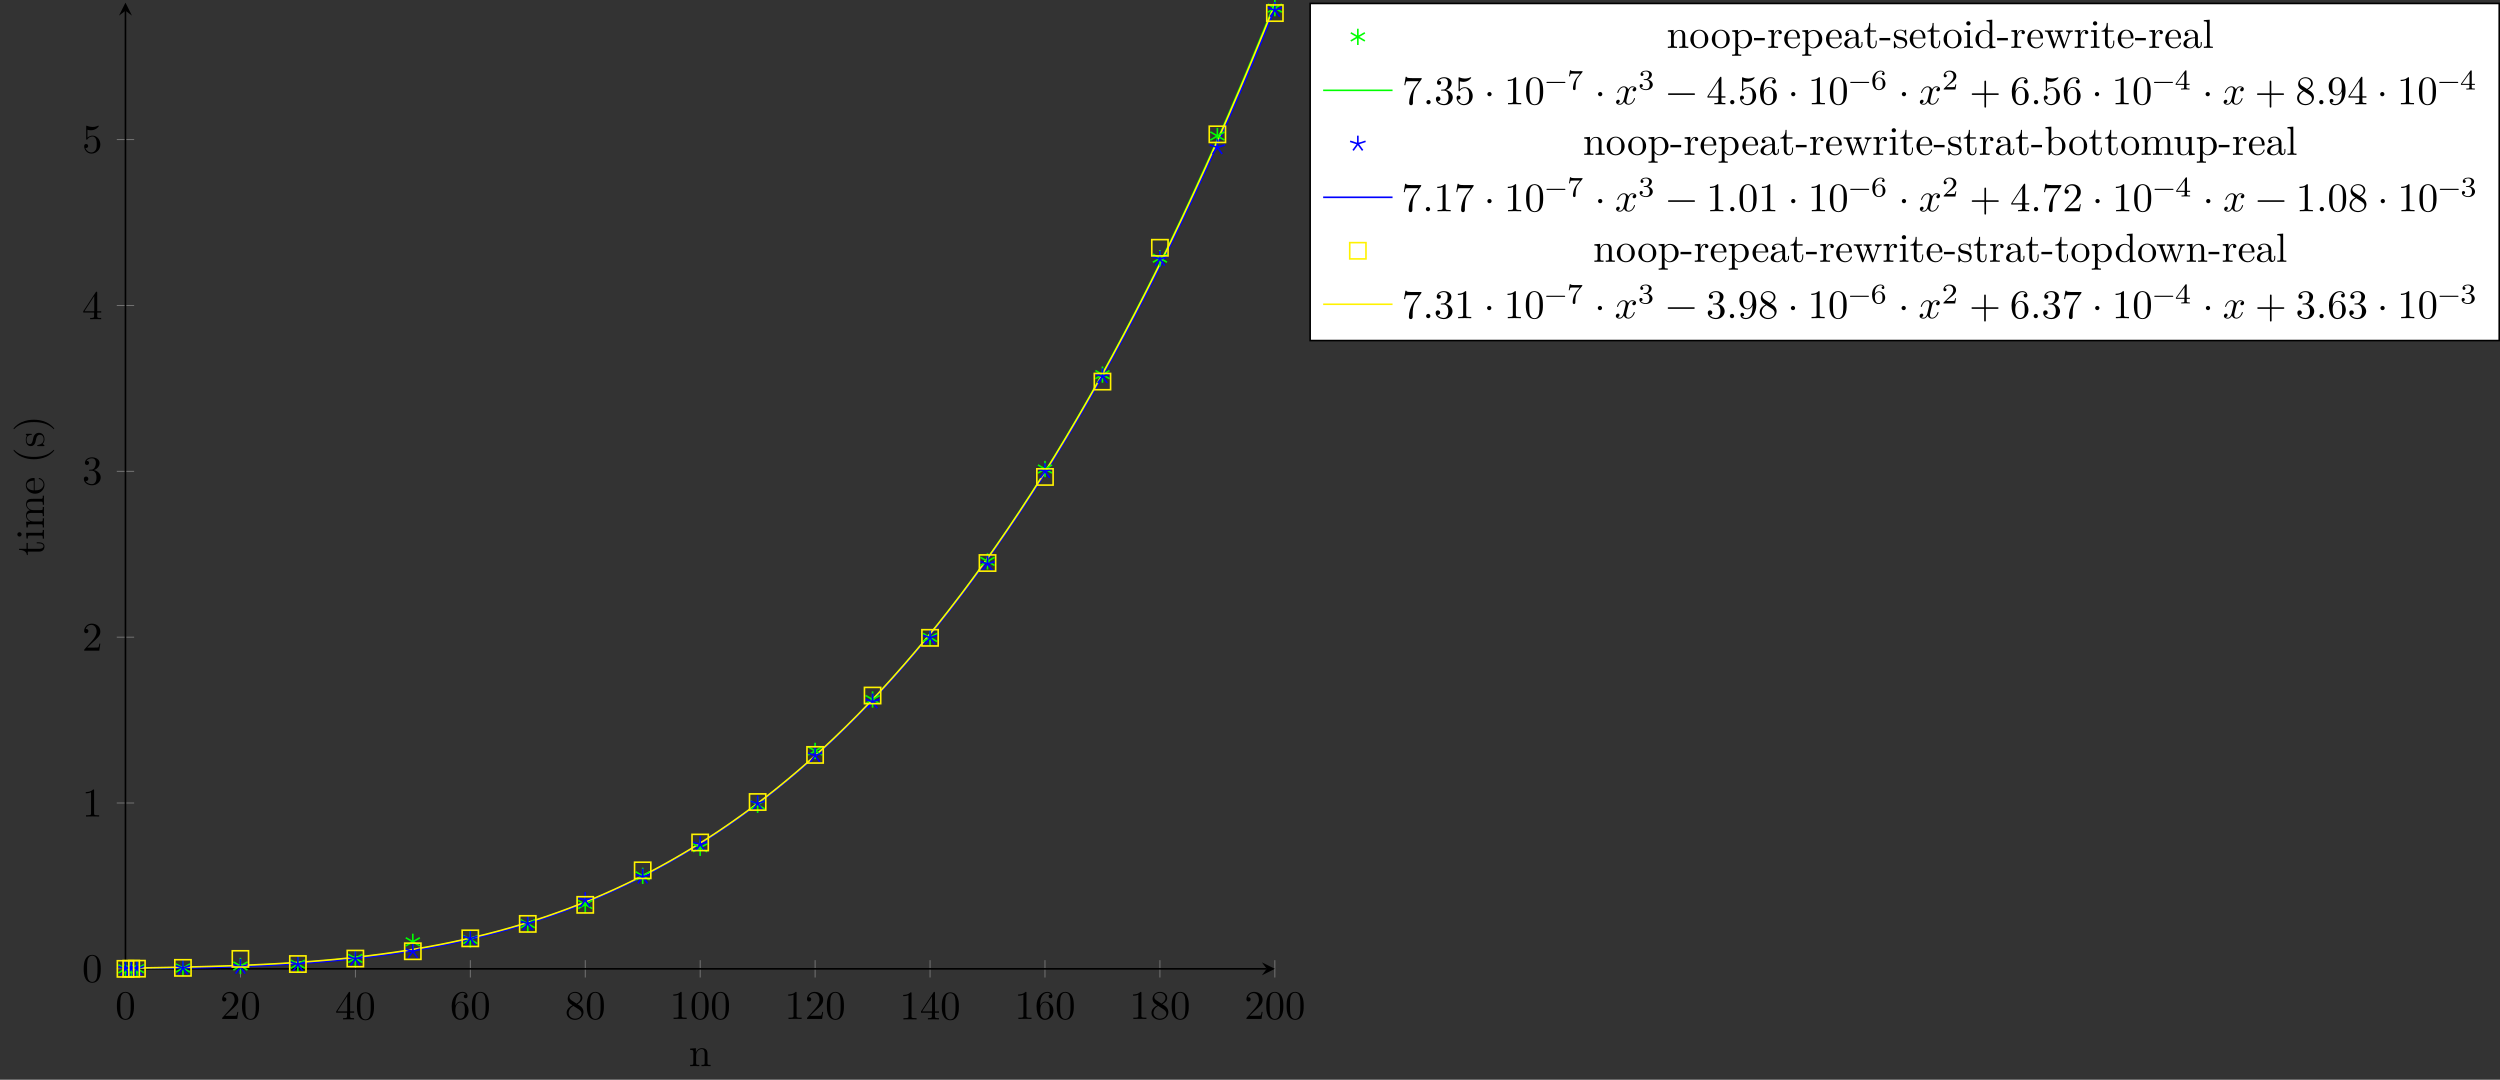 <?xml version="1.0" encoding="UTF-8"?>
<svg xmlns="http://www.w3.org/2000/svg" xmlns:xlink="http://www.w3.org/1999/xlink" width="612.706pt" height="264.62pt" viewBox="0 0 612.706 264.62" version="1.1">
<rect x="0" y="0" width="612.706" height="264.62" fill="#333333" stroke="none"/>
<defs>
<g>
<symbol overflow="visible" id="glyph0-0">
<path style="stroke:none;" d=""/>
</symbol>
<symbol overflow="visible" id="glyph0-1">
<path style="stroke:none;" d="M 4.578 -3.188 C 4.578 -3.984 4.531 -4.781 4.188 -5.516 C 3.734 -6.484 2.906 -6.641 2.5 -6.641 C 1.891 -6.641 1.172 -6.375 0.75 -5.453 C 0.438 -4.766 0.391 -3.984 0.391 -3.188 C 0.391 -2.438 0.422 -1.547 0.844 -0.781 C 1.266 0.016 2 0.219 2.484 0.219 C 3.016 0.219 3.781 0.016 4.219 -0.938 C 4.531 -1.625 4.578 -2.406 4.578 -3.188 Z M 3.766 -3.312 C 3.766 -2.562 3.766 -1.891 3.656 -1.25 C 3.5 -0.297 2.938 0 2.484 0 C 2.094 0 1.5 -0.25 1.328 -1.203 C 1.219 -1.797 1.219 -2.719 1.219 -3.312 C 1.219 -3.953 1.219 -4.609 1.297 -5.141 C 1.484 -6.328 2.234 -6.422 2.484 -6.422 C 2.812 -6.422 3.469 -6.234 3.656 -5.25 C 3.766 -4.688 3.766 -3.938 3.766 -3.312 Z M 3.766 -3.312 "/>
</symbol>
<symbol overflow="visible" id="glyph0-2">
<path style="stroke:none;" d="M 4.469 -1.734 L 4.234 -1.734 C 4.172 -1.438 4.109 -1 4 -0.844 C 3.938 -0.766 3.281 -0.766 3.062 -0.766 L 1.266 -0.766 L 2.328 -1.797 C 3.875 -3.172 4.469 -3.703 4.469 -4.703 C 4.469 -5.844 3.578 -6.641 2.359 -6.641 C 1.234 -6.641 0.5 -5.719 0.5 -4.828 C 0.5 -4.281 1 -4.281 1.031 -4.281 C 1.203 -4.281 1.547 -4.391 1.547 -4.812 C 1.547 -5.062 1.359 -5.328 1.016 -5.328 C 0.938 -5.328 0.922 -5.328 0.891 -5.312 C 1.109 -5.969 1.656 -6.328 2.234 -6.328 C 3.141 -6.328 3.562 -5.516 3.562 -4.703 C 3.562 -3.906 3.078 -3.125 2.516 -2.5 L 0.609 -0.375 C 0.5 -0.266 0.5 -0.234 0.5 0 L 4.203 0 Z M 4.469 -1.734 "/>
</symbol>
<symbol overflow="visible" id="glyph0-3">
<path style="stroke:none;" d="M 4.688 -1.641 L 4.688 -1.953 L 3.703 -1.953 L 3.703 -6.484 C 3.703 -6.688 3.703 -6.75 3.531 -6.75 C 3.453 -6.75 3.422 -6.75 3.344 -6.625 L 0.281 -1.953 L 0.281 -1.641 L 2.938 -1.641 L 2.938 -0.781 C 2.938 -0.422 2.906 -0.312 2.172 -0.312 L 1.969 -0.312 L 1.969 0 C 2.375 -0.031 2.891 -0.031 3.312 -0.031 C 3.734 -0.031 4.25 -0.031 4.672 0 L 4.672 -0.312 L 4.453 -0.312 C 3.719 -0.312 3.703 -0.422 3.703 -0.781 L 3.703 -1.641 Z M 2.984 -1.953 L 0.562 -1.953 L 2.984 -5.672 Z M 2.984 -1.953 "/>
</symbol>
<symbol overflow="visible" id="glyph0-4">
<path style="stroke:none;" d="M 4.562 -2.031 C 4.562 -3.297 3.672 -4.25 2.562 -4.25 C 1.891 -4.25 1.516 -3.75 1.312 -3.266 L 1.312 -3.516 C 1.312 -6.031 2.547 -6.391 3.062 -6.391 C 3.297 -6.391 3.719 -6.328 3.938 -5.984 C 3.781 -5.984 3.391 -5.984 3.391 -5.547 C 3.391 -5.234 3.625 -5.078 3.844 -5.078 C 4 -5.078 4.312 -5.172 4.312 -5.562 C 4.312 -6.156 3.875 -6.641 3.047 -6.641 C 1.766 -6.641 0.422 -5.359 0.422 -3.156 C 0.422 -0.484 1.578 0.219 2.5 0.219 C 3.609 0.219 4.562 -0.719 4.562 -2.031 Z M 3.656 -2.047 C 3.656 -1.562 3.656 -1.062 3.484 -0.703 C 3.188 -0.109 2.734 -0.062 2.5 -0.062 C 1.875 -0.062 1.578 -0.656 1.516 -0.812 C 1.328 -1.281 1.328 -2.078 1.328 -2.25 C 1.328 -3.031 1.656 -4.031 2.547 -4.031 C 2.719 -4.031 3.172 -4.031 3.484 -3.406 C 3.656 -3.047 3.656 -2.531 3.656 -2.047 Z M 3.656 -2.047 "/>
</symbol>
<symbol overflow="visible" id="glyph0-5">
<path style="stroke:none;" d="M 4.562 -1.672 C 4.562 -2.031 4.453 -2.484 4.062 -2.906 C 3.875 -3.109 3.719 -3.203 3.078 -3.609 C 3.797 -3.984 4.281 -4.5 4.281 -5.156 C 4.281 -6.078 3.406 -6.641 2.5 -6.641 C 1.5 -6.641 0.688 -5.906 0.688 -4.969 C 0.688 -4.797 0.703 -4.344 1.125 -3.875 C 1.234 -3.766 1.609 -3.516 1.859 -3.344 C 1.281 -3.047 0.422 -2.5 0.422 -1.5 C 0.422 -0.453 1.438 0.219 2.484 0.219 C 3.609 0.219 4.562 -0.609 4.562 -1.672 Z M 3.844 -5.156 C 3.844 -4.578 3.453 -4.109 2.859 -3.766 L 1.625 -4.562 C 1.172 -4.859 1.125 -5.188 1.125 -5.359 C 1.125 -5.969 1.781 -6.391 2.484 -6.391 C 3.203 -6.391 3.844 -5.875 3.844 -5.156 Z M 4.062 -1.312 C 4.062 -0.578 3.312 -0.062 2.5 -0.062 C 1.641 -0.062 0.922 -0.672 0.922 -1.5 C 0.922 -2.078 1.234 -2.719 2.078 -3.188 L 3.312 -2.406 C 3.594 -2.219 4.062 -1.922 4.062 -1.312 Z M 4.062 -1.312 "/>
</symbol>
<symbol overflow="visible" id="glyph0-6">
<path style="stroke:none;" d="M 4.172 0 L 4.172 -0.312 L 3.859 -0.312 C 2.953 -0.312 2.938 -0.422 2.938 -0.781 L 2.938 -6.375 C 2.938 -6.625 2.938 -6.641 2.703 -6.641 C 2.078 -6 1.203 -6 0.891 -6 L 0.891 -5.688 C 1.094 -5.688 1.672 -5.688 2.188 -5.953 L 2.188 -0.781 C 2.188 -0.422 2.156 -0.312 1.266 -0.312 L 0.953 -0.312 L 0.953 0 C 1.297 -0.031 2.156 -0.031 2.562 -0.031 C 2.953 -0.031 3.828 -0.031 4.172 0 Z M 4.172 0 "/>
</symbol>
<symbol overflow="visible" id="glyph0-7">
<path style="stroke:none;" d="M 4.562 -1.703 C 4.562 -2.516 3.922 -3.297 2.891 -3.516 C 3.703 -3.781 4.281 -4.469 4.281 -5.266 C 4.281 -6.078 3.406 -6.641 2.453 -6.641 C 1.453 -6.641 0.688 -6.047 0.688 -5.281 C 0.688 -4.953 0.906 -4.766 1.203 -4.766 C 1.5 -4.766 1.703 -4.984 1.703 -5.281 C 1.703 -5.766 1.234 -5.766 1.094 -5.766 C 1.391 -6.266 2.047 -6.391 2.406 -6.391 C 2.828 -6.391 3.375 -6.172 3.375 -5.281 C 3.375 -5.156 3.344 -4.578 3.094 -4.141 C 2.797 -3.656 2.453 -3.625 2.203 -3.625 C 2.125 -3.609 1.891 -3.594 1.812 -3.594 C 1.734 -3.578 1.672 -3.562 1.672 -3.469 C 1.672 -3.359 1.734 -3.359 1.906 -3.359 L 2.344 -3.359 C 3.156 -3.359 3.531 -2.688 3.531 -1.703 C 3.531 -0.344 2.844 -0.062 2.406 -0.062 C 1.969 -0.062 1.219 -0.234 0.875 -0.812 C 1.219 -0.766 1.531 -0.984 1.531 -1.359 C 1.531 -1.719 1.266 -1.922 0.984 -1.922 C 0.734 -1.922 0.422 -1.781 0.422 -1.344 C 0.422 -0.438 1.344 0.219 2.438 0.219 C 3.656 0.219 4.562 -0.688 4.562 -1.703 Z M 4.562 -1.703 "/>
</symbol>
<symbol overflow="visible" id="glyph0-8">
<path style="stroke:none;" d="M 4.469 -2 C 4.469 -3.188 3.656 -4.188 2.578 -4.188 C 2.109 -4.188 1.672 -4.031 1.312 -3.672 L 1.312 -5.625 C 1.516 -5.562 1.844 -5.5 2.156 -5.5 C 3.391 -5.5 4.094 -6.406 4.094 -6.531 C 4.094 -6.594 4.062 -6.641 3.984 -6.641 C 3.984 -6.641 3.953 -6.641 3.906 -6.609 C 3.703 -6.516 3.219 -6.312 2.547 -6.312 C 2.156 -6.312 1.688 -6.391 1.219 -6.594 C 1.141 -6.625 1.109 -6.625 1.109 -6.625 C 1 -6.625 1 -6.547 1 -6.391 L 1 -3.438 C 1 -3.266 1 -3.188 1.141 -3.188 C 1.219 -3.188 1.234 -3.203 1.281 -3.266 C 1.391 -3.422 1.75 -3.969 2.562 -3.969 C 3.078 -3.969 3.328 -3.516 3.406 -3.328 C 3.562 -2.953 3.594 -2.578 3.594 -2.078 C 3.594 -1.719 3.594 -1.125 3.344 -0.703 C 3.109 -0.312 2.734 -0.062 2.281 -0.062 C 1.562 -0.062 0.984 -0.594 0.812 -1.172 C 0.844 -1.172 0.875 -1.156 0.984 -1.156 C 1.312 -1.156 1.484 -1.406 1.484 -1.641 C 1.484 -1.891 1.312 -2.141 0.984 -2.141 C 0.844 -2.141 0.5 -2.062 0.5 -1.609 C 0.5 -0.75 1.188 0.219 2.297 0.219 C 3.453 0.219 4.469 -0.734 4.469 -2 Z M 4.469 -2 "/>
</symbol>
<symbol overflow="visible" id="glyph0-9">
<path style="stroke:none;" d="M 4.828 -6.422 L 2.406 -6.422 C 1.203 -6.422 1.172 -6.547 1.141 -6.734 L 0.891 -6.734 L 0.562 -4.688 L 0.812 -4.688 C 0.844 -4.844 0.922 -5.469 1.062 -5.594 C 1.125 -5.656 1.906 -5.656 2.031 -5.656 L 4.094 -5.656 L 2.984 -4.078 C 2.078 -2.734 1.75 -1.344 1.75 -0.328 C 1.75 -0.234 1.75 0.219 2.219 0.219 C 2.672 0.219 2.672 -0.234 2.672 -0.328 L 2.672 -0.844 C 2.672 -1.391 2.703 -1.938 2.781 -2.469 C 2.828 -2.703 2.953 -3.562 3.406 -4.172 L 4.75 -6.078 C 4.828 -6.188 4.828 -6.203 4.828 -6.422 Z M 4.828 -6.422 "/>
</symbol>
<symbol overflow="visible" id="glyph0-10">
<path style="stroke:none;" d="M 1.906 -0.531 C 1.906 -0.812 1.672 -1.062 1.391 -1.062 C 1.094 -1.062 0.859 -0.812 0.859 -0.531 C 0.859 -0.234 1.094 0 1.391 0 C 1.672 0 1.906 -0.234 1.906 -0.531 Z M 1.906 -0.531 "/>
</symbol>
<symbol overflow="visible" id="glyph0-11">
<path style="stroke:none;" d="M 1.906 -2.5 C 1.906 -2.781 1.672 -3.016 1.391 -3.016 C 1.094 -3.016 0.859 -2.781 0.859 -2.5 C 0.859 -2.203 1.094 -1.969 1.391 -1.969 C 1.672 -1.969 1.906 -2.203 1.906 -2.5 Z M 1.906 -2.5 "/>
</symbol>
<symbol overflow="visible" id="glyph0-12">
<path style="stroke:none;" d="M 5.25 -3.75 C 5.25 -4.266 4.672 -4.406 4.328 -4.406 C 3.75 -4.406 3.406 -3.875 3.281 -3.656 C 3.031 -4.312 2.5 -4.406 2.203 -4.406 C 1.172 -4.406 0.594 -3.125 0.594 -2.875 C 0.594 -2.766 0.719 -2.766 0.719 -2.766 C 0.797 -2.766 0.828 -2.797 0.844 -2.875 C 1.188 -3.938 1.844 -4.188 2.188 -4.188 C 2.375 -4.188 2.719 -4.094 2.719 -3.516 C 2.719 -3.203 2.547 -2.547 2.188 -1.141 C 2.031 -0.531 1.672 -0.109 1.234 -0.109 C 1.172 -0.109 0.953 -0.109 0.734 -0.234 C 0.984 -0.297 1.203 -0.5 1.203 -0.781 C 1.203 -1.047 0.984 -1.125 0.844 -1.125 C 0.531 -1.125 0.297 -0.875 0.297 -0.547 C 0.297 -0.094 0.781 0.109 1.219 0.109 C 1.891 0.109 2.25 -0.594 2.266 -0.641 C 2.391 -0.281 2.75 0.109 3.344 0.109 C 4.375 0.109 4.938 -1.172 4.938 -1.422 C 4.938 -1.531 4.859 -1.531 4.828 -1.531 C 4.734 -1.531 4.719 -1.484 4.688 -1.422 C 4.359 -0.344 3.688 -0.109 3.375 -0.109 C 2.984 -0.109 2.828 -0.422 2.828 -0.766 C 2.828 -0.984 2.875 -1.203 2.984 -1.641 L 3.328 -3.016 C 3.391 -3.266 3.625 -4.188 4.312 -4.188 C 4.359 -4.188 4.609 -4.188 4.812 -4.062 C 4.531 -4 4.344 -3.766 4.344 -3.516 C 4.344 -3.359 4.453 -3.172 4.719 -3.172 C 4.938 -3.172 5.25 -3.344 5.25 -3.75 Z M 5.25 -3.75 "/>
</symbol>
<symbol overflow="visible" id="glyph0-13">
<path style="stroke:none;" d="M 7.203 -2.5 C 7.203 -2.609 7.109 -2.688 7 -2.688 L 0.75 -2.688 C 0.641 -2.688 0.562 -2.609 0.562 -2.5 C 0.562 -2.375 0.641 -2.297 0.75 -2.297 L 7 -2.297 C 7.109 -2.297 7.203 -2.375 7.203 -2.5 Z M 7.203 -2.5 "/>
</symbol>
<symbol overflow="visible" id="glyph0-14">
<path style="stroke:none;" d="M 7.203 -2.5 C 7.203 -2.609 7.109 -2.688 7 -2.688 L 4.078 -2.688 L 4.078 -5.609 C 4.078 -5.719 3.984 -5.812 3.875 -5.812 C 3.766 -5.812 3.672 -5.719 3.672 -5.609 L 3.672 -2.688 L 0.75 -2.688 C 0.641 -2.688 0.562 -2.609 0.562 -2.5 C 0.562 -2.375 0.641 -2.297 0.75 -2.297 L 3.672 -2.297 L 3.672 0.625 C 3.672 0.734 3.766 0.828 3.875 0.828 C 3.984 0.828 4.078 0.734 4.078 0.625 L 4.078 -2.297 L 7 -2.297 C 7.109 -2.297 7.203 -2.375 7.203 -2.5 Z M 7.203 -2.5 "/>
</symbol>
<symbol overflow="visible" id="glyph0-15">
<path style="stroke:none;" d="M 4.562 -3.281 C 4.562 -5.969 3.406 -6.641 2.516 -6.641 C 1.969 -6.641 1.484 -6.453 1.062 -6.016 C 0.641 -5.562 0.422 -5.141 0.422 -4.391 C 0.422 -3.156 1.297 -2.172 2.406 -2.172 C 3.016 -2.172 3.422 -2.594 3.656 -3.172 L 3.656 -2.844 C 3.656 -0.516 2.625 -0.062 2.047 -0.062 C 1.875 -0.062 1.328 -0.078 1.062 -0.422 C 1.5 -0.422 1.578 -0.703 1.578 -0.875 C 1.578 -1.188 1.344 -1.328 1.125 -1.328 C 0.969 -1.328 0.672 -1.25 0.672 -0.859 C 0.672 -0.188 1.203 0.219 2.047 0.219 C 3.344 0.219 4.562 -1.141 4.562 -3.281 Z M 3.641 -4.203 C 3.641 -3.375 3.297 -2.406 2.422 -2.406 C 2.266 -2.406 1.797 -2.406 1.5 -3.031 C 1.312 -3.406 1.312 -3.891 1.312 -4.391 C 1.312 -4.922 1.312 -5.391 1.531 -5.766 C 1.797 -6.266 2.172 -6.391 2.516 -6.391 C 2.984 -6.391 3.312 -6.047 3.484 -5.609 C 3.594 -5.281 3.641 -4.656 3.641 -4.203 Z M 3.641 -4.203 "/>
</symbol>
<symbol overflow="visible" id="glyph1-0">
<path style="stroke:none;" d=""/>
</symbol>
<symbol overflow="visible" id="glyph1-1">
<path style="stroke:none;" d="M 5.328 0 L 5.328 -0.312 C 4.812 -0.312 4.562 -0.312 4.562 -0.609 L 4.562 -2.516 C 4.562 -3.375 4.562 -3.672 4.25 -4.031 C 4.109 -4.203 3.781 -4.406 3.203 -4.406 C 2.469 -4.406 2 -3.984 1.719 -3.359 L 1.719 -4.406 L 0.312 -4.297 L 0.312 -3.984 C 1.016 -3.984 1.094 -3.922 1.094 -3.422 L 1.094 -0.75 C 1.094 -0.312 0.984 -0.312 0.312 -0.312 L 0.312 0 L 1.453 -0.031 L 2.562 0 L 2.562 -0.312 C 1.891 -0.312 1.781 -0.312 1.781 -0.75 L 1.781 -2.594 C 1.781 -3.625 2.5 -4.188 3.125 -4.188 C 3.766 -4.188 3.875 -3.656 3.875 -3.078 L 3.875 -0.75 C 3.875 -0.312 3.766 -0.312 3.094 -0.312 L 3.094 0 L 4.219 -0.031 Z M 5.328 0 "/>
</symbol>
<symbol overflow="visible" id="glyph1-2">
<path style="stroke:none;" d="M 4.688 -2.141 C 4.688 -3.406 3.703 -4.469 2.5 -4.469 C 1.25 -4.469 0.281 -3.375 0.281 -2.141 C 0.281 -0.844 1.312 0.109 2.484 0.109 C 3.688 0.109 4.688 -0.875 4.688 -2.141 Z M 3.875 -2.219 C 3.875 -1.859 3.875 -1.312 3.656 -0.875 C 3.422 -0.422 2.984 -0.141 2.5 -0.141 C 2.062 -0.141 1.625 -0.344 1.359 -0.812 C 1.109 -1.25 1.109 -1.859 1.109 -2.219 C 1.109 -2.609 1.109 -3.141 1.344 -3.578 C 1.609 -4.031 2.078 -4.25 2.484 -4.25 C 2.922 -4.25 3.344 -4.031 3.609 -3.594 C 3.875 -3.172 3.875 -2.594 3.875 -2.219 Z M 3.875 -2.219 "/>
</symbol>
<symbol overflow="visible" id="glyph1-3">
<path style="stroke:none;" d="M 5.188 -2.156 C 5.188 -3.422 4.234 -4.406 3.109 -4.406 C 2.328 -4.406 1.906 -3.969 1.719 -3.75 L 1.719 -4.406 L 0.281 -4.297 L 0.281 -3.984 C 0.984 -3.984 1.062 -3.922 1.062 -3.484 L 1.062 1.172 C 1.062 1.625 0.953 1.625 0.281 1.625 L 0.281 1.938 L 1.391 1.906 L 2.516 1.938 L 2.516 1.625 C 1.859 1.625 1.75 1.625 1.75 1.172 L 1.75 -0.594 C 1.797 -0.422 2.219 0.109 2.969 0.109 C 4.156 0.109 5.188 -0.875 5.188 -2.156 Z M 4.359 -2.156 C 4.359 -0.953 3.672 -0.109 2.938 -0.109 C 2.531 -0.109 2.156 -0.312 1.891 -0.719 C 1.75 -0.922 1.75 -0.938 1.75 -1.141 L 1.75 -3.359 C 2.031 -3.875 2.516 -4.156 3.031 -4.156 C 3.766 -4.156 4.359 -3.281 4.359 -2.156 Z M 4.359 -2.156 "/>
</symbol>
<symbol overflow="visible" id="glyph1-4">
<path style="stroke:none;" d="M 2.75 -1.859 L 2.75 -2.438 L 0.109 -2.438 L 0.109 -1.859 Z M 2.75 -1.859 "/>
</symbol>
<symbol overflow="visible" id="glyph1-5">
<path style="stroke:none;" d="M 3.625 -3.797 C 3.625 -4.109 3.312 -4.406 2.891 -4.406 C 2.156 -4.406 1.797 -3.734 1.672 -3.312 L 1.672 -4.406 L 0.281 -4.297 L 0.281 -3.984 C 0.984 -3.984 1.062 -3.922 1.062 -3.422 L 1.062 -0.75 C 1.062 -0.312 0.953 -0.312 0.281 -0.312 L 0.281 0 L 1.422 -0.031 C 1.812 -0.031 2.281 -0.031 2.688 0 L 2.688 -0.312 L 2.469 -0.312 C 1.734 -0.312 1.719 -0.422 1.719 -0.781 L 1.719 -2.312 C 1.719 -3.297 2.141 -4.188 2.891 -4.188 C 2.953 -4.188 2.984 -4.188 3 -4.172 C 2.969 -4.172 2.766 -4.047 2.766 -3.781 C 2.766 -3.516 2.984 -3.359 3.203 -3.359 C 3.375 -3.359 3.625 -3.484 3.625 -3.797 Z M 3.625 -3.797 "/>
</symbol>
<symbol overflow="visible" id="glyph1-6">
<path style="stroke:none;" d="M 4.141 -1.188 C 4.141 -1.281 4.062 -1.312 4 -1.312 C 3.922 -1.312 3.891 -1.25 3.875 -1.172 C 3.531 -0.141 2.625 -0.141 2.531 -0.141 C 2.031 -0.141 1.641 -0.438 1.406 -0.812 C 1.109 -1.281 1.109 -1.938 1.109 -2.297 L 3.891 -2.297 C 4.109 -2.297 4.141 -2.297 4.141 -2.516 C 4.141 -3.5 3.594 -4.469 2.359 -4.469 C 1.203 -4.469 0.281 -3.438 0.281 -2.188 C 0.281 -0.859 1.328 0.109 2.469 0.109 C 3.688 0.109 4.141 -1 4.141 -1.188 Z M 3.484 -2.516 L 1.109 -2.516 C 1.172 -4 2.016 -4.25 2.359 -4.25 C 3.375 -4.25 3.484 -2.906 3.484 -2.516 Z M 3.484 -2.516 "/>
</symbol>
<symbol overflow="visible" id="glyph1-7">
<path style="stroke:none;" d="M 4.812 -0.891 L 4.812 -1.453 L 4.562 -1.453 L 4.562 -0.891 C 4.562 -0.312 4.312 -0.25 4.203 -0.25 C 3.875 -0.25 3.844 -0.703 3.844 -0.75 L 3.844 -2.734 C 3.844 -3.156 3.844 -3.547 3.484 -3.922 C 3.094 -4.312 2.594 -4.469 2.109 -4.469 C 1.297 -4.469 0.609 -4 0.609 -3.344 C 0.609 -3.047 0.812 -2.875 1.062 -2.875 C 1.344 -2.875 1.531 -3.078 1.531 -3.328 C 1.531 -3.453 1.469 -3.781 1.016 -3.781 C 1.281 -4.141 1.781 -4.25 2.094 -4.25 C 2.578 -4.25 3.156 -3.859 3.156 -2.969 L 3.156 -2.609 C 2.641 -2.578 1.938 -2.547 1.312 -2.25 C 0.562 -1.906 0.312 -1.391 0.312 -0.953 C 0.312 -0.141 1.281 0.109 1.906 0.109 C 2.578 0.109 3.031 -0.297 3.219 -0.75 C 3.266 -0.359 3.531 0.062 4 0.062 C 4.203 0.062 4.812 -0.078 4.812 -0.891 Z M 3.156 -1.391 C 3.156 -0.453 2.438 -0.109 1.984 -0.109 C 1.5 -0.109 1.094 -0.453 1.094 -0.953 C 1.094 -1.5 1.5 -2.328 3.156 -2.391 Z M 3.156 -1.391 "/>
</symbol>
<symbol overflow="visible" id="glyph1-8">
<path style="stroke:none;" d="M 3.312 -1.234 L 3.312 -1.797 L 3.062 -1.797 L 3.062 -1.25 C 3.062 -0.516 2.766 -0.141 2.391 -0.141 C 1.719 -0.141 1.719 -1.047 1.719 -1.219 L 1.719 -3.984 L 3.156 -3.984 L 3.156 -4.297 L 1.719 -4.297 L 1.719 -6.125 L 1.469 -6.125 C 1.469 -5.312 1.172 -4.25 0.188 -4.203 L 0.188 -3.984 L 1.031 -3.984 L 1.031 -1.234 C 1.031 -0.016 1.969 0.109 2.328 0.109 C 3.031 0.109 3.312 -0.594 3.312 -1.234 Z M 3.312 -1.234 "/>
</symbol>
<symbol overflow="visible" id="glyph1-9">
<path style="stroke:none;" d="M 3.594 -1.281 C 3.594 -1.797 3.297 -2.109 3.172 -2.219 C 2.844 -2.547 2.453 -2.625 2.031 -2.703 C 1.469 -2.812 0.812 -2.938 0.812 -3.516 C 0.812 -3.875 1.062 -4.281 1.922 -4.281 C 3.016 -4.281 3.078 -3.375 3.094 -3.078 C 3.094 -2.984 3.203 -2.984 3.203 -2.984 C 3.344 -2.984 3.344 -3.031 3.344 -3.219 L 3.344 -4.234 C 3.344 -4.391 3.344 -4.469 3.234 -4.469 C 3.188 -4.469 3.156 -4.469 3.031 -4.344 C 3 -4.312 2.906 -4.219 2.859 -4.188 C 2.484 -4.469 2.078 -4.469 1.922 -4.469 C 0.703 -4.469 0.328 -3.797 0.328 -3.234 C 0.328 -2.891 0.484 -2.609 0.75 -2.391 C 1.078 -2.141 1.359 -2.078 2.078 -1.938 C 2.297 -1.891 3.109 -1.734 3.109 -1.016 C 3.109 -0.516 2.766 -0.109 1.984 -0.109 C 1.141 -0.109 0.781 -0.672 0.594 -1.531 C 0.562 -1.656 0.562 -1.688 0.453 -1.688 C 0.328 -1.688 0.328 -1.625 0.328 -1.453 L 0.328 -0.125 C 0.328 0.047 0.328 0.109 0.438 0.109 C 0.484 0.109 0.5 0.094 0.688 -0.094 C 0.703 -0.109 0.703 -0.125 0.891 -0.312 C 1.328 0.094 1.781 0.109 1.984 0.109 C 3.125 0.109 3.594 -0.562 3.594 -1.281 Z M 3.594 -1.281 "/>
</symbol>
<symbol overflow="visible" id="glyph1-10">
<path style="stroke:none;" d="M 2.469 0 L 2.469 -0.312 C 1.797 -0.312 1.766 -0.359 1.766 -0.75 L 1.766 -4.406 L 0.375 -4.297 L 0.375 -3.984 C 1.016 -3.984 1.109 -3.922 1.109 -3.438 L 1.109 -0.75 C 1.109 -0.312 1 -0.312 0.328 -0.312 L 0.328 0 L 1.422 -0.031 C 1.781 -0.031 2.125 -0.016 2.469 0 Z M 1.906 -6.016 C 1.906 -6.297 1.688 -6.547 1.391 -6.547 C 1.047 -6.547 0.844 -6.266 0.844 -6.016 C 0.844 -5.75 1.078 -5.5 1.375 -5.5 C 1.719 -5.5 1.906 -5.766 1.906 -6.016 Z M 1.906 -6.016 "/>
</symbol>
<symbol overflow="visible" id="glyph1-11">
<path style="stroke:none;" d="M 5.25 0 L 5.25 -0.312 C 4.562 -0.312 4.469 -0.375 4.469 -0.875 L 4.469 -6.922 L 3.047 -6.812 L 3.047 -6.5 C 3.734 -6.5 3.812 -6.438 3.812 -5.938 L 3.812 -3.781 C 3.531 -4.141 3.094 -4.406 2.562 -4.406 C 1.391 -4.406 0.344 -3.422 0.344 -2.141 C 0.344 -0.875 1.312 0.109 2.453 0.109 C 3.094 0.109 3.531 -0.234 3.781 -0.547 L 3.781 0.109 Z M 3.781 -1.172 C 3.781 -1 3.781 -0.984 3.672 -0.812 C 3.375 -0.328 2.938 -0.109 2.5 -0.109 C 2.047 -0.109 1.688 -0.375 1.453 -0.75 C 1.203 -1.156 1.172 -1.719 1.172 -2.141 C 1.172 -2.5 1.188 -3.094 1.469 -3.547 C 1.688 -3.859 2.062 -4.188 2.609 -4.188 C 2.953 -4.188 3.375 -4.031 3.672 -3.594 C 3.781 -3.422 3.781 -3.406 3.781 -3.219 Z M 3.781 -1.172 "/>
</symbol>
<symbol overflow="visible" id="glyph1-12">
<path style="stroke:none;" d="M 7.016 -3.984 L 7.016 -4.297 C 6.781 -4.281 6.5 -4.266 6.281 -4.266 L 5.359 -4.297 L 5.359 -3.984 C 5.719 -3.984 5.938 -3.797 5.938 -3.516 C 5.938 -3.453 5.938 -3.422 5.875 -3.297 L 4.969 -0.75 L 3.984 -3.531 C 3.953 -3.656 3.938 -3.672 3.938 -3.719 C 3.938 -3.984 4.328 -3.984 4.531 -3.984 L 4.531 -4.297 L 3.484 -4.266 C 3.188 -4.266 2.906 -4.281 2.609 -4.297 L 2.609 -3.984 C 2.969 -3.984 3.125 -3.969 3.234 -3.844 C 3.281 -3.781 3.391 -3.484 3.453 -3.297 L 2.609 -0.875 L 1.656 -3.531 C 1.609 -3.656 1.609 -3.672 1.609 -3.719 C 1.609 -3.984 2 -3.984 2.188 -3.984 L 2.188 -4.297 L 1.109 -4.266 L 0.172 -4.297 L 0.172 -3.984 C 0.672 -3.984 0.797 -3.953 0.922 -3.641 L 2.172 -0.109 C 2.219 0.031 2.25 0.109 2.375 0.109 C 2.516 0.109 2.531 0.047 2.578 -0.094 L 3.594 -2.906 L 4.609 -0.078 C 4.641 0.031 4.672 0.109 4.812 0.109 C 4.938 0.109 4.969 0.016 5 -0.078 L 6.172 -3.344 C 6.344 -3.844 6.656 -3.984 7.016 -3.984 Z M 7.016 -3.984 "/>
</symbol>
<symbol overflow="visible" id="glyph1-13">
<path style="stroke:none;" d="M 2.547 0 L 2.547 -0.312 C 1.875 -0.312 1.766 -0.312 1.766 -0.75 L 1.766 -6.922 L 0.328 -6.812 L 0.328 -6.5 C 1.031 -6.5 1.109 -6.438 1.109 -5.938 L 1.109 -0.75 C 1.109 -0.312 1 -0.312 0.328 -0.312 L 0.328 0 L 1.438 -0.031 Z M 2.547 0 "/>
</symbol>
<symbol overflow="visible" id="glyph1-14">
<path style="stroke:none;" d="M 5.188 -2.156 C 5.188 -3.422 4.219 -4.406 3.078 -4.406 C 2.297 -4.406 1.875 -3.938 1.719 -3.766 L 1.719 -6.922 L 0.281 -6.812 L 0.281 -6.5 C 0.984 -6.5 1.062 -6.438 1.062 -5.938 L 1.062 0 L 1.312 0 L 1.672 -0.625 C 1.812 -0.391 2.234 0.109 2.969 0.109 C 4.156 0.109 5.188 -0.875 5.188 -2.156 Z M 4.359 -2.156 C 4.359 -1.797 4.344 -1.203 4.062 -0.75 C 3.844 -0.438 3.469 -0.109 2.938 -0.109 C 2.484 -0.109 2.125 -0.344 1.891 -0.719 C 1.75 -0.922 1.75 -0.953 1.75 -1.141 L 1.75 -3.188 C 1.75 -3.375 1.75 -3.391 1.859 -3.547 C 2.25 -4.109 2.797 -4.188 3.031 -4.188 C 3.484 -4.188 3.844 -3.922 4.078 -3.547 C 4.344 -3.141 4.359 -2.578 4.359 -2.156 Z M 4.359 -2.156 "/>
</symbol>
<symbol overflow="visible" id="glyph1-15">
<path style="stroke:none;" d="M 8.109 0 L 8.109 -0.312 C 7.594 -0.312 7.344 -0.312 7.328 -0.609 L 7.328 -2.516 C 7.328 -3.375 7.328 -3.672 7.016 -4.031 C 6.875 -4.203 6.547 -4.406 5.969 -4.406 C 5.141 -4.406 4.688 -3.812 4.531 -3.422 C 4.391 -4.297 3.656 -4.406 3.203 -4.406 C 2.469 -4.406 2 -3.984 1.719 -3.359 L 1.719 -4.406 L 0.312 -4.297 L 0.312 -3.984 C 1.016 -3.984 1.094 -3.922 1.094 -3.422 L 1.094 -0.75 C 1.094 -0.312 0.984 -0.312 0.312 -0.312 L 0.312 0 L 1.453 -0.031 L 2.562 0 L 2.562 -0.312 C 1.891 -0.312 1.781 -0.312 1.781 -0.75 L 1.781 -2.594 C 1.781 -3.625 2.5 -4.188 3.125 -4.188 C 3.766 -4.188 3.875 -3.656 3.875 -3.078 L 3.875 -0.75 C 3.875 -0.312 3.766 -0.312 3.094 -0.312 L 3.094 0 L 4.219 -0.031 L 5.328 0 L 5.328 -0.312 C 4.672 -0.312 4.562 -0.312 4.562 -0.75 L 4.562 -2.594 C 4.562 -3.625 5.266 -4.188 5.906 -4.188 C 6.531 -4.188 6.641 -3.656 6.641 -3.078 L 6.641 -0.75 C 6.641 -0.312 6.531 -0.312 5.859 -0.312 L 5.859 0 L 6.984 -0.031 Z M 8.109 0 "/>
</symbol>
<symbol overflow="visible" id="glyph1-16">
<path style="stroke:none;" d="M 5.328 0 L 5.328 -0.312 C 4.641 -0.312 4.562 -0.375 4.562 -0.875 L 4.562 -4.406 L 3.094 -4.297 L 3.094 -3.984 C 3.781 -3.984 3.875 -3.922 3.875 -3.422 L 3.875 -1.656 C 3.875 -0.781 3.391 -0.109 2.656 -0.109 C 1.828 -0.109 1.781 -0.578 1.781 -1.094 L 1.781 -4.406 L 0.312 -4.297 L 0.312 -3.984 C 1.094 -3.984 1.094 -3.953 1.094 -3.078 L 1.094 -1.578 C 1.094 -0.797 1.094 0.109 2.609 0.109 C 3.172 0.109 3.609 -0.172 3.891 -0.781 L 3.891 0.109 Z M 5.328 0 "/>
</symbol>
<symbol overflow="visible" id="glyph2-0">
<path style="stroke:none;" d=""/>
</symbol>
<symbol overflow="visible" id="glyph2-1">
<path style="stroke:none;" d="M -1.234 -3.312 L -1.797 -3.312 L -1.797 -3.062 L -1.25 -3.062 C -0.516 -3.062 -0.141 -2.766 -0.141 -2.391 C -0.141 -1.719 -1.047 -1.719 -1.219 -1.719 L -3.984 -1.719 L -3.984 -3.156 L -4.297 -3.156 L -4.297 -1.719 L -6.125 -1.719 L -6.125 -1.469 C -5.312 -1.469 -4.25 -1.172 -4.203 -0.188 L -3.984 -0.188 L -3.984 -1.031 L -1.234 -1.031 C -0.016 -1.031 0.109 -1.969 0.109 -2.328 C 0.109 -3.031 -0.594 -3.312 -1.234 -3.312 Z M -1.234 -3.312 "/>
</symbol>
<symbol overflow="visible" id="glyph2-2">
<path style="stroke:none;" d="M 0 -2.469 L -0.312 -2.469 C -0.312 -1.797 -0.359 -1.766 -0.75 -1.766 L -4.406 -1.766 L -4.297 -0.375 L -3.984 -0.375 C -3.984 -1.016 -3.922 -1.109 -3.438 -1.109 L -0.75 -1.109 C -0.312 -1.109 -0.312 -1 -0.312 -0.328 L 0 -0.328 L -0.031 -1.422 C -0.031 -1.781 -0.016 -2.125 0 -2.469 Z M -6.016 -1.906 C -6.297 -1.906 -6.547 -1.688 -6.547 -1.391 C -6.547 -1.047 -6.266 -0.844 -6.016 -0.844 C -5.75 -0.844 -5.5 -1.078 -5.5 -1.375 C -5.5 -1.719 -5.766 -1.906 -6.016 -1.906 Z M -6.016 -1.906 "/>
</symbol>
<symbol overflow="visible" id="glyph2-3">
<path style="stroke:none;" d="M 0 -8.109 L -0.312 -8.109 C -0.312 -7.594 -0.312 -7.344 -0.609 -7.328 L -2.516 -7.328 C -3.375 -7.328 -3.672 -7.328 -4.031 -7.016 C -4.203 -6.875 -4.406 -6.547 -4.406 -5.969 C -4.406 -5.141 -3.812 -4.688 -3.422 -4.531 C -4.297 -4.391 -4.406 -3.656 -4.406 -3.203 C -4.406 -2.469 -3.984 -2 -3.359 -1.719 L -4.406 -1.719 L -4.297 -0.312 L -3.984 -0.312 C -3.984 -1.016 -3.922 -1.094 -3.422 -1.094 L -0.75 -1.094 C -0.312 -1.094 -0.312 -0.984 -0.312 -0.312 L 0 -0.312 L -0.031 -1.453 L 0 -2.562 L -0.312 -2.562 C -0.312 -1.891 -0.312 -1.781 -0.75 -1.781 L -2.594 -1.781 C -3.625 -1.781 -4.188 -2.5 -4.188 -3.125 C -4.188 -3.766 -3.656 -3.875 -3.078 -3.875 L -0.75 -3.875 C -0.312 -3.875 -0.312 -3.766 -0.312 -3.094 L 0 -3.094 L -0.031 -4.219 L 0 -5.328 L -0.312 -5.328 C -0.312 -4.672 -0.312 -4.562 -0.75 -4.562 L -2.594 -4.562 C -3.625 -4.562 -4.188 -5.266 -4.188 -5.906 C -4.188 -6.531 -3.656 -6.641 -3.078 -6.641 L -0.75 -6.641 C -0.312 -6.641 -0.312 -6.531 -0.312 -5.859 L 0 -5.859 L -0.031 -6.984 Z M 0 -8.109 "/>
</symbol>
<symbol overflow="visible" id="glyph2-4">
<path style="stroke:none;" d="M -1.188 -4.141 C -1.281 -4.141 -1.312 -4.062 -1.312 -4 C -1.312 -3.922 -1.25 -3.891 -1.172 -3.875 C -0.141 -3.531 -0.141 -2.625 -0.141 -2.531 C -0.141 -2.031 -0.438 -1.641 -0.812 -1.406 C -1.281 -1.109 -1.938 -1.109 -2.297 -1.109 L -2.297 -3.891 C -2.297 -4.109 -2.297 -4.141 -2.516 -4.141 C -3.5 -4.141 -4.469 -3.594 -4.469 -2.359 C -4.469 -1.203 -3.438 -0.281 -2.188 -0.281 C -0.859 -0.281 0.109 -1.328 0.109 -2.469 C 0.109 -3.688 -1 -4.141 -1.188 -4.141 Z M -2.516 -3.484 L -2.516 -1.109 C -4 -1.172 -4.25 -2.016 -4.25 -2.359 C -4.25 -3.375 -2.906 -3.484 -2.516 -3.484 Z M -2.516 -3.484 "/>
</symbol>
<symbol overflow="visible" id="glyph2-5">
<path style="stroke:none;" d="M 2.391 -3.297 C 2.359 -3.297 2.344 -3.297 2.172 -3.125 C 0.922 -1.891 -0.969 -1.562 -2.5 -1.562 C -4.234 -1.562 -5.969 -1.938 -7.203 -3.172 C -7.328 -3.297 -7.344 -3.297 -7.375 -3.297 C -7.453 -3.297 -7.484 -3.266 -7.484 -3.203 C -7.484 -3.094 -6.797 -2.203 -5.531 -1.609 C -4.438 -1.109 -3.328 -0.984 -2.5 -0.984 C -1.719 -0.984 -0.516 -1.094 0.625 -1.641 C 1.844 -2.25 2.5 -3.094 2.5 -3.203 C 2.5 -3.266 2.469 -3.297 2.391 -3.297 Z M 2.391 -3.297 "/>
</symbol>
<symbol overflow="visible" id="glyph2-6">
<path style="stroke:none;" d="M -1.281 -3.594 C -1.797 -3.594 -2.109 -3.297 -2.219 -3.172 C -2.547 -2.844 -2.625 -2.453 -2.703 -2.031 C -2.812 -1.469 -2.938 -0.812 -3.516 -0.812 C -3.875 -0.812 -4.281 -1.062 -4.281 -1.922 C -4.281 -3.016 -3.375 -3.078 -3.078 -3.094 C -2.984 -3.094 -2.984 -3.203 -2.984 -3.203 C -2.984 -3.344 -3.031 -3.344 -3.219 -3.344 L -4.234 -3.344 C -4.391 -3.344 -4.469 -3.344 -4.469 -3.234 C -4.469 -3.188 -4.469 -3.156 -4.344 -3.031 C -4.312 -3 -4.219 -2.906 -4.188 -2.859 C -4.469 -2.484 -4.469 -2.078 -4.469 -1.922 C -4.469 -0.703 -3.797 -0.328 -3.234 -0.328 C -2.891 -0.328 -2.609 -0.484 -2.391 -0.75 C -2.141 -1.078 -2.078 -1.359 -1.938 -2.078 C -1.891 -2.297 -1.734 -3.109 -1.016 -3.109 C -0.516 -3.109 -0.109 -2.766 -0.109 -1.984 C -0.109 -1.141 -0.672 -0.781 -1.531 -0.594 C -1.656 -0.562 -1.688 -0.562 -1.688 -0.453 C -1.688 -0.328 -1.625 -0.328 -1.453 -0.328 L -0.125 -0.328 C 0.047 -0.328 0.109 -0.328 0.109 -0.438 C 0.109 -0.484 0.094 -0.5 -0.094 -0.688 C -0.109 -0.703 -0.125 -0.703 -0.312 -0.891 C 0.094 -1.328 0.109 -1.781 0.109 -1.984 C 0.109 -3.125 -0.562 -3.594 -1.281 -3.594 Z M -1.281 -3.594 "/>
</symbol>
<symbol overflow="visible" id="glyph2-7">
<path style="stroke:none;" d="M -2.5 -2.875 C -3.266 -2.875 -4.469 -2.766 -5.609 -2.219 C -6.828 -1.625 -7.484 -0.766 -7.484 -0.672 C -7.484 -0.609 -7.438 -0.562 -7.375 -0.562 C -7.344 -0.562 -7.328 -0.562 -7.141 -0.75 C -6.156 -1.734 -4.578 -2.297 -2.5 -2.297 C -0.781 -2.297 0.969 -1.938 2.219 -0.703 C 2.344 -0.562 2.359 -0.562 2.391 -0.562 C 2.453 -0.562 2.5 -0.609 2.5 -0.672 C 2.5 -0.766 1.812 -1.672 0.547 -2.25 C -0.547 -2.766 -1.656 -2.875 -2.5 -2.875 Z M -2.5 -2.875 "/>
</symbol>
<symbol overflow="visible" id="glyph3-0">
<path style="stroke:none;" d=""/>
</symbol>
<symbol overflow="visible" id="glyph3-1">
<path style="stroke:none;" d="M 5.047 -1.75 C 5.047 -1.828 4.984 -1.891 4.906 -1.891 L 0.531 -1.891 C 0.453 -1.891 0.391 -1.828 0.391 -1.75 C 0.391 -1.672 0.453 -1.609 0.531 -1.609 L 4.906 -1.609 C 4.984 -1.609 5.047 -1.672 5.047 -1.75 Z M 5.047 -1.75 "/>
</symbol>
<symbol overflow="visible" id="glyph3-2">
<path style="stroke:none;" d="M 3.812 -4.5 L 1.984 -4.5 C 1.703 -4.5 1.625 -4.5 1.375 -4.531 C 1 -4.547 0.984 -4.609 0.969 -4.719 L 0.734 -4.719 L 0.484 -3.234 L 0.719 -3.234 C 0.734 -3.328 0.812 -3.797 0.922 -3.859 C 0.984 -3.906 1.547 -3.906 1.641 -3.906 L 3.172 -3.906 L 2.438 -2.984 C 1.531 -1.781 1.453 -0.672 1.453 -0.266 C 1.453 -0.188 1.453 0.141 1.781 0.141 C 2.109 0.141 2.109 -0.172 2.109 -0.266 L 2.109 -0.547 C 2.109 -1.906 2.391 -2.516 2.688 -2.906 L 3.734 -4.219 C 3.812 -4.297 3.812 -4.312 3.812 -4.5 Z M 3.812 -4.5 "/>
</symbol>
<symbol overflow="visible" id="glyph3-3">
<path style="stroke:none;" d="M 3.594 -1.203 C 3.594 -1.75 3.141 -2.297 2.375 -2.453 C 3.109 -2.719 3.375 -3.25 3.375 -3.672 C 3.375 -4.219 2.734 -4.641 1.969 -4.641 C 1.188 -4.641 0.594 -4.266 0.594 -3.703 C 0.594 -3.469 0.75 -3.328 0.953 -3.328 C 1.172 -3.328 1.312 -3.5 1.312 -3.688 C 1.312 -3.891 1.172 -4.031 0.953 -4.047 C 1.203 -4.359 1.688 -4.438 1.938 -4.438 C 2.25 -4.438 2.703 -4.281 2.703 -3.672 C 2.703 -3.375 2.594 -3.062 2.422 -2.844 C 2.188 -2.578 1.984 -2.562 1.641 -2.547 C 1.469 -2.531 1.453 -2.531 1.422 -2.516 C 1.422 -2.516 1.344 -2.5 1.344 -2.438 C 1.344 -2.328 1.406 -2.328 1.531 -2.328 L 1.906 -2.328 C 2.453 -2.328 2.844 -1.953 2.844 -1.203 C 2.844 -0.344 2.344 -0.078 1.938 -0.078 C 1.656 -0.078 1.047 -0.156 0.75 -0.578 C 1.078 -0.594 1.156 -0.812 1.156 -0.969 C 1.156 -1.188 0.984 -1.344 0.766 -1.344 C 0.578 -1.344 0.375 -1.234 0.375 -0.938 C 0.375 -0.281 1.109 0.141 1.953 0.141 C 2.922 0.141 3.594 -0.516 3.594 -1.203 Z M 3.594 -1.203 "/>
</symbol>
<symbol overflow="visible" id="glyph3-4">
<path style="stroke:none;" d="M 3.594 -1.422 C 3.594 -2.312 2.891 -2.969 2.062 -2.969 C 1.516 -2.969 1.203 -2.594 1.047 -2.281 C 1.047 -2.859 1.094 -3.375 1.359 -3.797 C 1.594 -4.172 1.984 -4.438 2.422 -4.438 C 2.641 -4.438 2.906 -4.375 3.047 -4.188 C 2.875 -4.172 2.734 -4.062 2.734 -3.859 C 2.734 -3.688 2.844 -3.531 3.062 -3.531 C 3.266 -3.531 3.391 -3.672 3.391 -3.875 C 3.391 -4.281 3.094 -4.641 2.406 -4.641 C 1.406 -4.641 0.375 -3.719 0.375 -2.219 C 0.375 -0.406 1.234 0.141 2 0.141 C 2.844 0.141 3.594 -0.516 3.594 -1.422 Z M 2.922 -1.422 C 2.922 -1.031 2.922 -0.734 2.734 -0.469 C 2.562 -0.219 2.344 -0.078 2 -0.078 C 1.641 -0.078 1.375 -0.281 1.234 -0.594 C 1.125 -0.797 1.062 -1.156 1.062 -1.578 C 1.062 -2.25 1.469 -2.766 2.031 -2.766 C 2.359 -2.766 2.562 -2.641 2.75 -2.391 C 2.906 -2.125 2.922 -1.828 2.922 -1.422 Z M 2.922 -1.422 "/>
</symbol>
<symbol overflow="visible" id="glyph3-5">
<path style="stroke:none;" d="M 3.531 -1.266 L 3.297 -1.266 C 3.266 -1.125 3.203 -0.703 3.109 -0.641 C 3.047 -0.594 2.516 -0.594 2.422 -0.594 L 1.125 -0.594 C 1.859 -1.25 2.109 -1.438 2.531 -1.766 C 3.047 -2.172 3.531 -2.609 3.531 -3.281 C 3.531 -4.125 2.781 -4.641 1.891 -4.641 C 1.031 -4.641 0.438 -4.031 0.438 -3.391 C 0.438 -3.031 0.734 -3 0.812 -3 C 0.984 -3 1.188 -3.109 1.188 -3.359 C 1.188 -3.5 1.125 -3.734 0.766 -3.734 C 0.984 -4.234 1.453 -4.391 1.781 -4.391 C 2.484 -4.391 2.844 -3.844 2.844 -3.281 C 2.844 -2.672 2.422 -2.188 2.188 -1.938 L 0.516 -0.266 C 0.438 -0.203 0.438 -0.203 0.438 0 L 3.312 0 Z M 3.531 -1.266 "/>
</symbol>
<symbol overflow="visible" id="glyph3-6">
<path style="stroke:none;" d="M 3.688 -1.141 L 3.688 -1.391 L 2.922 -1.391 L 2.922 -4.516 C 2.922 -4.656 2.922 -4.703 2.766 -4.703 C 2.688 -4.703 2.656 -4.703 2.578 -4.609 L 0.266 -1.391 L 0.266 -1.141 L 2.328 -1.141 L 2.328 -0.578 C 2.328 -0.328 2.328 -0.25 1.766 -0.25 L 1.578 -0.25 L 1.578 0 L 2.625 -0.031 L 3.672 0 L 3.672 -0.25 L 3.484 -0.25 C 2.922 -0.25 2.922 -0.328 2.922 -0.578 L 2.922 -1.141 Z M 2.375 -1.391 L 0.531 -1.391 L 2.375 -3.953 Z M 2.375 -1.391 "/>
</symbol>
</g>
<clipPath id="clip1">
  <path d="M 30.75 0.645 L 312.445 0.645 L 312.445 237.445 L 30.75 237.445 Z M 30.75 0.645 "/>
</clipPath>
<clipPath id="clip2">
  <path d="M 321 0 L 612.707 0 L 612.707 84 L 321 84 Z M 321 0 "/>
</clipPath>
<clipPath id="clip3">
  <path d="M 320 0 L 612.707 0 L 612.707 84 L 320 84 Z M 320 0 "/>
</clipPath>
</defs>
<g id="surface1">
<path style="fill:none;stroke-width:0.199;stroke-linecap:butt;stroke-linejoin:miter;stroke:rgb(50%,50%,50%);stroke-opacity:1;stroke-miterlimit:10;" d="M 0 -2.124 L 0 2.126 M 28.168 -2.124 L 28.168 2.126 M 56.34 -2.124 L 56.34 2.126 M 84.508 -2.124 L 84.508 2.126 M 112.68 -2.124 L 112.68 2.126 M 140.848 -2.124 L 140.848 2.126 M 169.016 -2.124 L 169.016 2.126 M 197.188 -2.124 L 197.188 2.126 M 225.355 -2.124 L 225.355 2.126 M 253.527 -2.124 L 253.527 2.126 M 281.695 -2.124 L 281.695 2.126 " transform="matrix(1,0,0,-1,30.75,237.446)"/>
<path style="fill:none;stroke-width:0.199;stroke-linecap:butt;stroke-linejoin:miter;stroke:rgb(50%,50%,50%);stroke-opacity:1;stroke-miterlimit:10;" d="M -2.125 0.001 L 2.125 0.001 M -2.125 40.645 L 2.125 40.645 M -2.125 81.29 L 2.125 81.29 M -2.125 121.938 L 2.125 121.938 M -2.125 162.583 L 2.125 162.583 M -2.125 203.227 L 2.125 203.227 " transform="matrix(1,0,0,-1,30.75,237.446)"/>
<path style="fill:none;stroke-width:0.399;stroke-linecap:butt;stroke-linejoin:miter;stroke:rgb(0%,0%,0%);stroke-opacity:1;stroke-miterlimit:10;" d="M 0 0.001 L 279.703 0.001 " transform="matrix(1,0,0,-1,30.75,237.446)"/>
<path style=" stroke:none;fill-rule:nonzero;fill:rgb(0%,0%,0%);fill-opacity:1;" d="M 312.445 237.445 L 309.258 235.852 L 310.453 237.445 L 309.258 239.039 "/>
<path style="fill:none;stroke-width:0.399;stroke-linecap:butt;stroke-linejoin:miter;stroke:rgb(0%,0%,0%);stroke-opacity:1;stroke-miterlimit:10;" d="M 0 0.001 L 0 234.809 " transform="matrix(1,0,0,-1,30.75,237.446)"/>
<path style=" stroke:none;fill-rule:nonzero;fill:rgb(0%,0%,0%);fill-opacity:1;" d="M 30.75 0.645 L 29.156 3.832 L 30.75 2.637 L 32.344 3.832 "/>
<g style="fill:rgb(0%,0%,0%);fill-opacity:1;">
  <use xlink:href="#glyph0-1" x="28.26" y="249.727"/>
</g>
<g style="fill:rgb(0%,0%,0%);fill-opacity:1;">
  <use xlink:href="#glyph0-2" x="53.938" y="249.727"/>
  <use xlink:href="#glyph0-1" x="58.919" y="249.727"/>
</g>
<g style="fill:rgb(0%,0%,0%);fill-opacity:1;">
  <use xlink:href="#glyph0-3" x="82.108" y="249.837"/>
  <use xlink:href="#glyph0-1" x="87.089" y="249.837"/>
</g>
<g style="fill:rgb(0%,0%,0%);fill-opacity:1;">
  <use xlink:href="#glyph0-4" x="110.277" y="249.727"/>
  <use xlink:href="#glyph0-1" x="115.258" y="249.727"/>
</g>
<g style="fill:rgb(0%,0%,0%);fill-opacity:1;">
  <use xlink:href="#glyph0-5" x="138.446" y="249.727"/>
  <use xlink:href="#glyph0-1" x="143.427" y="249.727"/>
</g>
<g style="fill:rgb(0%,0%,0%);fill-opacity:1;">
  <use xlink:href="#glyph0-6" x="164.125" y="249.727"/>
  <use xlink:href="#glyph0-1" x="169.106" y="249.727"/>
  <use xlink:href="#glyph0-1" x="174.088" y="249.727"/>
</g>
<g style="fill:rgb(0%,0%,0%);fill-opacity:1;">
  <use xlink:href="#glyph0-6" x="192.294" y="249.727"/>
  <use xlink:href="#glyph0-2" x="197.275" y="249.727"/>
  <use xlink:href="#glyph0-1" x="202.257" y="249.727"/>
</g>
<g style="fill:rgb(0%,0%,0%);fill-opacity:1;">
  <use xlink:href="#glyph0-6" x="220.463" y="249.837"/>
  <use xlink:href="#glyph0-3" x="225.444" y="249.837"/>
  <use xlink:href="#glyph0-1" x="230.426" y="249.837"/>
</g>
<g style="fill:rgb(0%,0%,0%);fill-opacity:1;">
  <use xlink:href="#glyph0-6" x="248.632" y="249.727"/>
  <use xlink:href="#glyph0-4" x="253.613" y="249.727"/>
  <use xlink:href="#glyph0-1" x="258.595" y="249.727"/>
</g>
<g style="fill:rgb(0%,0%,0%);fill-opacity:1;">
  <use xlink:href="#glyph0-6" x="276.801" y="249.727"/>
  <use xlink:href="#glyph0-5" x="281.782" y="249.727"/>
  <use xlink:href="#glyph0-1" x="286.764" y="249.727"/>
</g>
<g style="fill:rgb(0%,0%,0%);fill-opacity:1;">
  <use xlink:href="#glyph0-2" x="304.971" y="249.727"/>
  <use xlink:href="#glyph0-1" x="309.952" y="249.727"/>
  <use xlink:href="#glyph0-1" x="314.934" y="249.727"/>
</g>
<g style="fill:rgb(0%,0%,0%);fill-opacity:1;">
  <use xlink:href="#glyph0-1" x="20.123" y="240.654"/>
</g>
<g style="fill:rgb(0%,0%,0%);fill-opacity:1;">
  <use xlink:href="#glyph0-6" x="20.123" y="200.119"/>
</g>
<g style="fill:rgb(0%,0%,0%);fill-opacity:1;">
  <use xlink:href="#glyph0-2" x="20.123" y="159.474"/>
</g>
<g style="fill:rgb(0%,0%,0%);fill-opacity:1;">
  <use xlink:href="#glyph0-7" x="20.123" y="118.719"/>
</g>
<g style="fill:rgb(0%,0%,0%);fill-opacity:1;">
  <use xlink:href="#glyph0-3" x="20.123" y="78.238"/>
</g>
<g style="fill:rgb(0%,0%,0%);fill-opacity:1;">
  <use xlink:href="#glyph0-8" x="20.123" y="37.429"/>
</g>
<g clip-path="url(#clip1)" clip-rule="nonzero">
<path style="fill:none;stroke-width:0.399;stroke-linecap:butt;stroke-linejoin:miter;stroke:rgb(0%,100%,0%);stroke-opacity:1;stroke-miterlimit:10;" d="M 0 0.036 C 0 0.036 2.055 0.075 2.844 0.091 C 3.637 0.106 4.902 0.13 5.691 0.141 C 6.48 0.157 7.746 0.18 8.535 0.196 C 9.324 0.212 10.594 0.239 11.383 0.255 C 12.172 0.27 13.438 0.301 14.227 0.317 C 15.016 0.337 16.281 0.364 17.074 0.387 C 17.863 0.407 19.129 0.438 19.918 0.462 C 20.707 0.481 21.973 0.52 22.762 0.544 C 23.555 0.571 24.82 0.61 25.609 0.641 C 26.398 0.669 27.664 0.716 28.453 0.747 C 29.242 0.778 30.512 0.829 31.301 0.864 C 32.09 0.899 33.355 0.962 34.145 1.001 C 34.934 1.04 36.199 1.106 36.992 1.149 C 37.781 1.192 39.047 1.27 39.836 1.317 C 40.625 1.368 41.891 1.45 42.68 1.505 C 43.469 1.559 44.738 1.653 45.527 1.712 C 46.316 1.774 47.582 1.876 48.371 1.942 C 49.16 2.009 50.426 2.122 51.219 2.196 C 52.008 2.27 53.273 2.395 54.062 2.477 C 54.852 2.555 56.117 2.692 56.906 2.782 C 57.699 2.868 58.965 3.016 59.754 3.114 C 60.543 3.212 61.809 3.372 62.598 3.477 C 63.387 3.583 64.656 3.759 65.445 3.872 C 66.234 3.985 67.5 4.173 68.289 4.298 C 69.078 4.419 70.344 4.626 71.137 4.758 C 71.926 4.887 73.191 5.11 73.98 5.251 C 74.77 5.395 76.035 5.633 76.824 5.786 C 77.617 5.938 78.883 6.192 79.672 6.356 C 80.461 6.52 81.727 6.79 82.516 6.966 C 83.305 7.141 84.574 7.43 85.363 7.618 C 86.152 7.805 87.418 8.114 88.207 8.313 C 88.996 8.512 90.262 8.841 91.055 9.051 C 91.844 9.262 93.109 9.614 93.898 9.837 C 94.688 10.059 95.953 10.43 96.742 10.669 C 97.535 10.907 98.801 11.298 99.59 11.548 C 100.379 11.801 101.645 12.216 102.434 12.481 C 103.223 12.747 104.492 13.184 105.281 13.462 C 106.07 13.743 107.336 14.204 108.125 14.497 C 108.914 14.794 110.18 15.278 110.973 15.591 C 111.762 15.899 113.027 16.411 113.816 16.735 C 114.605 17.063 115.871 17.598 116.66 17.938 C 117.453 18.282 118.719 18.844 119.508 19.204 C 120.297 19.559 121.562 20.149 122.352 20.524 C 123.141 20.903 124.41 21.516 125.199 21.911 C 125.988 22.305 127.254 22.95 128.043 23.36 C 128.832 23.77 130.098 24.446 130.891 24.876 C 131.68 25.301 132.945 26.005 133.734 26.454 C 134.523 26.903 135.789 27.637 136.578 28.102 C 137.367 28.571 138.637 29.333 139.426 29.821 C 140.215 30.305 141.48 31.102 142.27 31.61 C 143.059 32.114 144.324 32.942 145.117 33.469 C 145.906 33.997 147.172 34.856 147.961 35.403 C 148.75 35.95 150.016 36.844 150.805 37.415 C 151.598 37.981 152.863 38.911 153.652 39.501 C 154.441 40.091 155.707 41.055 156.496 41.665 C 157.285 42.278 158.555 43.278 159.344 43.911 C 160.133 44.544 161.398 45.579 162.188 46.235 C 162.977 46.891 164.242 47.966 165.035 48.645 C 165.824 49.325 167.09 50.434 167.879 51.137 C 168.668 51.841 169.934 52.989 170.723 53.716 C 171.516 54.442 172.781 55.63 173.57 56.38 C 174.359 57.133 175.625 58.36 176.414 59.133 C 177.203 59.911 178.473 61.176 179.262 61.977 C 180.051 62.782 181.316 64.087 182.105 64.915 C 182.895 65.743 184.16 67.091 184.953 67.942 C 185.742 68.798 187.008 70.184 187.797 71.067 C 188.586 71.946 189.852 73.38 190.641 74.286 C 191.434 75.192 192.699 76.669 193.488 77.602 C 194.277 78.536 195.543 80.055 196.332 81.016 C 197.121 81.977 198.391 83.544 199.18 84.532 C 199.969 85.524 201.234 87.133 202.023 88.149 C 202.812 89.169 204.078 90.825 204.871 91.872 C 205.66 92.919 206.926 94.622 207.715 95.696 C 208.504 96.774 209.77 98.524 210.559 99.63 C 211.352 100.735 212.617 102.532 213.406 103.669 C 214.195 104.805 215.461 106.653 216.25 107.817 C 217.039 108.985 218.309 110.88 219.098 112.079 C 219.887 113.274 221.152 115.219 221.941 116.45 C 222.73 117.68 223.996 119.676 224.789 120.934 C 225.578 122.196 226.844 124.243 227.633 125.536 C 228.422 126.829 229.688 128.93 230.477 130.255 C 231.266 131.579 232.535 133.731 233.324 135.091 C 234.113 136.45 235.379 138.653 236.168 140.044 C 236.957 141.438 238.223 143.696 239.016 145.122 C 239.805 146.548 241.07 148.86 241.859 150.321 C 242.648 151.782 243.914 154.149 244.703 155.645 C 245.496 157.137 246.762 159.563 247.551 161.091 C 248.34 162.622 249.605 165.102 250.395 166.669 C 251.184 168.231 252.453 170.77 253.242 172.372 C 254.031 173.973 255.297 176.567 256.086 178.204 C 256.875 179.841 258.141 182.497 258.934 184.169 C 259.723 185.844 260.988 188.559 261.777 190.27 C 262.566 191.981 263.832 194.755 264.621 196.501 C 265.414 198.251 266.68 201.083 267.469 202.868 C 268.258 204.657 269.523 207.551 270.312 209.376 C 271.102 211.2 272.371 214.157 273.16 216.02 C 273.949 217.883 275.215 220.903 276.004 222.805 C 276.793 224.708 278.059 227.79 278.852 229.731 C 279.641 231.673 281.695 236.801 281.695 236.801 " transform="matrix(1,0,0,-1,30.75,237.446)"/>
<path style="fill:none;stroke-width:0.399;stroke-linecap:butt;stroke-linejoin:miter;stroke:rgb(0%,0%,100%);stroke-opacity:1;stroke-miterlimit:10;" d="M 0 -0.042 C 0 -0.042 2.055 -0.015 2.844 -0.003 C 3.637 0.005 4.902 0.024 5.691 0.036 C 6.48 0.048 7.746 0.063 8.535 0.079 C 9.324 0.091 10.594 0.11 11.383 0.126 C 12.172 0.137 13.438 0.161 14.227 0.176 C 15.016 0.192 16.281 0.216 17.074 0.235 C 17.863 0.251 19.129 0.282 19.918 0.301 C 20.707 0.321 21.973 0.356 22.762 0.38 C 23.555 0.403 24.82 0.442 25.609 0.466 C 26.398 0.493 27.664 0.536 28.453 0.567 C 29.242 0.598 30.512 0.649 31.301 0.68 C 32.09 0.716 33.355 0.774 34.145 0.813 C 34.934 0.852 36.199 0.915 36.992 0.958 C 37.781 1.005 39.047 1.075 39.836 1.126 C 40.625 1.173 41.891 1.255 42.68 1.309 C 43.469 1.364 44.738 1.458 45.527 1.516 C 46.316 1.579 47.582 1.68 48.371 1.747 C 49.16 1.813 50.426 1.926 51.219 2.001 C 52.008 2.075 53.273 2.2 54.062 2.282 C 54.852 2.36 56.117 2.497 56.906 2.587 C 57.699 2.676 58.965 2.825 59.754 2.923 C 60.543 3.02 61.809 3.18 62.598 3.286 C 63.387 3.391 64.656 3.567 65.445 3.684 C 66.234 3.798 67.5 3.989 68.289 4.11 C 69.078 4.235 70.344 4.442 71.137 4.575 C 71.926 4.708 73.191 4.93 73.98 5.075 C 74.77 5.219 76.035 5.458 76.824 5.61 C 77.617 5.766 78.883 6.02 79.672 6.184 C 80.461 6.352 81.727 6.626 82.516 6.801 C 83.305 6.977 84.574 7.27 85.363 7.458 C 86.152 7.645 87.418 7.958 88.207 8.157 C 88.996 8.356 90.262 8.688 91.055 8.899 C 91.844 9.114 93.109 9.462 93.898 9.688 C 94.688 9.915 95.953 10.286 96.742 10.524 C 97.535 10.766 98.801 11.157 99.59 11.411 C 100.379 11.665 101.645 12.079 102.434 12.348 C 103.223 12.614 104.492 13.051 105.281 13.333 C 106.07 13.614 107.336 14.079 108.125 14.376 C 108.914 14.669 110.18 15.157 110.973 15.469 C 111.762 15.778 113.027 16.294 113.816 16.618 C 114.605 16.946 115.871 17.485 116.66 17.825 C 117.453 18.169 118.719 18.735 119.508 19.094 C 120.297 19.454 121.562 20.044 122.352 20.419 C 123.141 20.798 124.41 21.415 125.199 21.809 C 125.988 22.204 127.254 22.848 128.043 23.259 C 128.832 23.673 130.098 24.348 130.891 24.778 C 131.68 25.208 132.945 25.911 133.734 26.36 C 134.523 26.805 135.789 27.54 136.578 28.009 C 137.367 28.477 138.637 29.239 139.426 29.727 C 140.215 30.212 141.48 31.009 142.27 31.516 C 143.059 32.02 144.324 32.848 145.117 33.376 C 145.906 33.903 147.172 34.762 147.961 35.309 C 148.75 35.856 150.016 36.751 150.805 37.317 C 151.598 37.887 152.863 38.813 153.652 39.403 C 154.441 39.993 155.707 40.954 156.496 41.563 C 157.285 42.176 158.555 43.173 159.344 43.805 C 160.133 44.438 161.398 45.473 162.188 46.126 C 162.977 46.782 164.242 47.852 165.035 48.532 C 165.824 49.208 167.09 50.317 167.879 51.016 C 168.668 51.719 169.934 52.864 170.723 53.587 C 171.516 54.313 172.781 55.497 173.57 56.247 C 174.359 56.997 175.625 58.216 176.414 58.993 C 177.203 59.766 178.473 61.028 179.262 61.825 C 180.051 62.626 181.316 63.926 182.105 64.751 C 182.895 65.575 184.16 66.915 184.953 67.766 C 185.742 68.618 187.008 70.001 187.797 70.876 C 188.586 71.755 189.852 73.18 190.641 74.083 C 191.434 74.985 192.699 76.454 193.488 77.383 C 194.277 78.313 195.543 79.825 196.332 80.782 C 197.121 81.739 198.391 83.294 199.18 84.278 C 199.969 85.262 201.234 86.864 202.023 87.88 C 202.812 88.891 204.078 90.536 204.871 91.579 C 205.66 92.622 206.926 94.313 207.715 95.383 C 208.504 96.454 209.77 98.192 210.559 99.294 C 211.352 100.391 212.617 102.176 213.406 103.309 C 214.195 104.438 215.461 106.27 216.25 107.43 C 217.039 108.591 218.309 110.473 219.098 111.665 C 219.887 112.852 221.152 114.786 221.941 116.008 C 222.73 117.227 223.996 119.212 224.789 120.462 C 225.578 121.716 226.844 123.747 227.633 125.032 C 228.422 126.313 229.688 128.399 230.477 129.716 C 231.266 131.032 232.535 133.169 233.324 134.516 C 234.113 135.864 235.379 138.051 236.168 139.434 C 236.957 140.813 238.223 143.055 239.016 144.473 C 239.805 145.887 241.07 148.18 241.859 149.63 C 242.648 151.079 243.914 153.426 244.703 154.911 C 245.496 156.391 246.762 158.798 247.551 160.313 C 248.34 161.833 249.605 164.294 250.395 165.844 C 251.184 167.395 252.453 169.915 253.242 171.501 C 254.031 173.087 255.297 175.661 256.086 177.286 C 256.875 178.907 258.141 181.54 258.934 183.2 C 259.723 184.856 260.988 187.548 261.777 189.243 C 262.566 190.938 263.832 193.688 264.621 195.419 C 265.414 197.153 266.68 199.962 267.469 201.731 C 268.258 203.501 269.523 206.368 270.312 208.176 C 271.102 209.985 272.371 212.911 273.16 214.758 C 273.949 216.602 275.215 219.594 276.004 221.477 C 276.793 223.364 278.059 226.415 278.852 228.337 C 279.641 230.262 281.695 235.341 281.695 235.341 " transform="matrix(1,0,0,-1,30.75,237.446)"/>
<path style="fill:none;stroke-width:0.399;stroke-linecap:butt;stroke-linejoin:miter;stroke:rgb(100%,94.899%,0%);stroke-opacity:1;stroke-miterlimit:10;" d="M 0 0.149 C 0 0.149 2.055 0.184 2.844 0.2 C 3.637 0.216 4.902 0.235 5.691 0.251 C 6.48 0.266 7.746 0.29 8.535 0.305 C 9.324 0.321 10.594 0.344 11.383 0.364 C 12.172 0.38 13.438 0.407 14.227 0.423 C 15.016 0.442 16.281 0.469 17.074 0.489 C 17.863 0.508 19.129 0.544 19.918 0.567 C 20.707 0.587 21.973 0.626 22.762 0.649 C 23.555 0.673 24.82 0.716 25.609 0.743 C 26.398 0.77 27.664 0.817 28.453 0.848 C 29.242 0.88 30.512 0.934 31.301 0.969 C 32.09 1.005 33.355 1.063 34.145 1.102 C 34.934 1.141 36.199 1.212 36.992 1.255 C 37.781 1.298 39.047 1.372 39.836 1.423 C 40.625 1.473 41.891 1.555 42.68 1.61 C 43.469 1.665 44.738 1.758 45.527 1.817 C 46.316 1.88 47.582 1.981 48.371 2.048 C 49.16 2.118 50.426 2.231 51.219 2.301 C 52.008 2.376 53.273 2.501 54.062 2.583 C 54.852 2.665 56.117 2.801 56.906 2.887 C 57.699 2.977 58.965 3.126 59.754 3.223 C 60.543 3.321 61.809 3.481 62.598 3.587 C 63.387 3.692 64.656 3.868 65.445 3.981 C 66.234 4.094 67.5 4.286 68.289 4.407 C 69.078 4.532 70.344 4.735 71.137 4.868 C 71.926 5.001 73.191 5.223 73.98 5.364 C 74.77 5.508 76.035 5.743 76.824 5.899 C 77.617 6.051 78.883 6.305 79.672 6.469 C 80.461 6.633 81.727 6.907 82.516 7.083 C 83.305 7.255 84.574 7.548 85.363 7.735 C 86.152 7.919 87.418 8.231 88.207 8.43 C 88.996 8.63 90.262 8.958 91.055 9.169 C 91.844 9.38 93.109 9.727 93.898 9.954 C 94.688 10.176 95.953 10.548 96.742 10.786 C 97.535 11.024 98.801 11.415 99.59 11.669 C 100.379 11.919 101.645 12.333 102.434 12.598 C 103.223 12.864 104.492 13.301 105.281 13.583 C 106.07 13.86 107.336 14.321 108.125 14.618 C 108.914 14.911 110.18 15.395 110.973 15.708 C 111.762 16.016 113.027 16.528 113.816 16.852 C 114.605 17.18 115.871 17.716 116.66 18.055 C 117.453 18.399 118.719 18.962 119.508 19.321 C 120.297 19.676 121.562 20.266 122.352 20.641 C 123.141 21.016 124.41 21.634 125.199 22.028 C 125.988 22.419 127.254 23.063 128.043 23.473 C 128.832 23.887 130.098 24.559 130.891 24.989 C 131.68 25.415 132.945 26.118 133.734 26.567 C 134.523 27.012 135.789 27.747 136.578 28.212 C 137.367 28.68 138.637 29.442 139.426 29.93 C 140.215 30.415 141.48 31.212 142.27 31.716 C 143.059 32.223 144.324 33.048 145.117 33.575 C 145.906 34.102 147.172 34.962 147.961 35.508 C 148.75 36.055 150.016 36.946 150.805 37.516 C 151.598 38.083 152.863 39.008 153.652 39.598 C 154.441 40.188 155.707 41.149 156.496 41.762 C 157.285 42.372 158.555 43.368 159.344 44.001 C 160.133 44.633 161.398 45.669 162.188 46.325 C 162.977 46.981 164.242 48.051 165.035 48.727 C 165.824 49.407 167.09 50.516 167.879 51.219 C 168.668 51.919 169.934 53.067 170.723 53.794 C 171.516 54.516 172.781 55.704 173.57 56.454 C 174.359 57.204 175.625 58.426 176.414 59.2 C 177.203 59.977 178.473 61.239 179.262 62.04 C 180.051 62.841 181.316 64.145 182.105 64.969 C 182.895 65.798 184.16 67.141 184.953 67.993 C 185.742 68.844 187.008 70.231 187.797 71.11 C 188.586 71.989 189.852 73.419 190.641 74.321 C 191.434 75.227 192.699 76.7 193.488 77.633 C 194.277 78.563 195.543 80.083 196.332 81.04 C 197.121 82.001 198.391 83.563 199.18 84.548 C 199.969 85.536 201.234 87.141 202.023 88.157 C 202.812 89.176 204.078 90.825 204.871 91.872 C 205.66 92.915 206.926 94.614 207.715 95.688 C 208.504 96.762 209.77 98.508 210.559 99.61 C 211.352 100.716 212.617 102.508 213.406 103.641 C 214.195 104.774 215.461 106.618 216.25 107.782 C 217.039 108.946 218.309 110.837 219.098 112.032 C 219.887 113.227 221.152 115.165 221.941 116.391 C 222.73 117.618 223.996 119.61 224.789 120.868 C 225.578 122.126 226.844 124.165 227.633 125.458 C 228.422 126.747 229.688 128.841 230.477 130.161 C 231.266 131.485 232.535 133.63 233.324 134.985 C 234.113 136.341 235.379 138.54 236.168 139.926 C 236.957 141.317 238.223 143.567 239.016 144.989 C 239.805 146.411 241.07 148.719 241.859 150.176 C 242.648 151.63 243.914 153.993 244.703 155.485 C 245.496 156.973 246.762 159.391 247.551 160.919 C 248.34 162.442 249.605 164.919 250.395 166.477 C 251.184 168.04 252.453 170.571 253.242 172.165 C 254.031 173.762 255.297 176.352 256.086 177.981 C 256.875 179.614 258.141 182.262 258.934 183.93 C 259.723 185.598 260.988 188.305 261.777 190.012 C 262.566 191.719 263.832 194.481 264.621 196.227 C 265.414 197.969 266.68 200.794 267.469 202.575 C 268.258 204.356 269.523 207.243 270.312 209.063 C 271.102 210.88 272.371 213.829 273.16 215.688 C 273.949 217.544 275.215 220.555 276.004 222.45 C 276.793 224.348 278.059 227.423 278.852 229.356 C 279.641 231.294 281.695 236.407 281.695 236.407 " transform="matrix(1,0,0,-1,30.75,237.446)"/>
</g>
<path style="fill:none;stroke-width:0.399;stroke-linecap:butt;stroke-linejoin:miter;stroke:rgb(0%,100%,0%);stroke-opacity:1;stroke-miterlimit:10;" d="M 0 -1.992 L 0 1.993 M 1.727 0.997 L -1.727 -0.995 M 1.727 -0.995 L -1.727 0.997 " transform="matrix(1,0,0,-1,30.75,237.446)"/>
<path style="fill:none;stroke-width:0.399;stroke-linecap:butt;stroke-linejoin:miter;stroke:rgb(0%,100%,0%);stroke-opacity:1;stroke-miterlimit:10;" d="M 1.41 -1.952 L 1.41 2.032 M 3.133 1.036 L -0.316 -0.956 M 3.133 -0.956 L -0.316 1.036 " transform="matrix(1,0,0,-1,30.75,237.446)"/>
<path style="fill:none;stroke-width:0.399;stroke-linecap:butt;stroke-linejoin:miter;stroke:rgb(0%,100%,0%);stroke-opacity:1;stroke-miterlimit:10;" d="M 2.816 -1.952 L 2.816 2.032 M 4.543 1.036 L 1.09 -0.956 M 4.543 -0.956 L 1.09 1.036 " transform="matrix(1,0,0,-1,30.75,237.446)"/>
<path style="fill:none;stroke-width:0.399;stroke-linecap:butt;stroke-linejoin:miter;stroke:rgb(0%,100%,0%);stroke-opacity:1;stroke-miterlimit:10;" d="M 14.086 -1.788 L 14.086 2.196 M 15.809 1.2 L 12.359 -0.792 M 15.809 -0.792 L 12.359 1.2 " transform="matrix(1,0,0,-1,30.75,237.446)"/>
<path style="fill:none;stroke-width:0.399;stroke-linecap:butt;stroke-linejoin:miter;stroke:rgb(0%,100%,0%);stroke-opacity:1;stroke-miterlimit:10;" d="M 28.168 -1.3 L 28.168 2.684 M 29.895 1.688 L 26.445 -0.304 M 29.895 -0.304 L 26.445 1.688 " transform="matrix(1,0,0,-1,30.75,237.446)"/>
<path style="fill:none;stroke-width:0.399;stroke-linecap:butt;stroke-linejoin:miter;stroke:rgb(0%,100%,0%);stroke-opacity:1;stroke-miterlimit:10;" d="M 42.254 -0.855 L 42.254 3.13 M 43.98 2.134 L 40.527 0.141 M 43.98 0.141 L 40.527 2.134 " transform="matrix(1,0,0,-1,30.75,237.446)"/>
<path style="fill:none;stroke-width:0.399;stroke-linecap:butt;stroke-linejoin:miter;stroke:rgb(0%,100%,0%);stroke-opacity:1;stroke-miterlimit:10;" d="M 56.34 0.567 L 56.34 4.551 M 58.066 3.555 L 54.613 1.563 M 58.066 1.563 L 54.613 3.555 " transform="matrix(1,0,0,-1,30.75,237.446)"/>
<path style="fill:none;stroke-width:0.399;stroke-linecap:butt;stroke-linejoin:miter;stroke:rgb(0%,100%,0%);stroke-opacity:1;stroke-miterlimit:10;" d="M 70.422 4.633 L 70.422 8.618 M 72.148 7.622 L 68.699 5.63 M 72.148 5.63 L 68.699 7.622 " transform="matrix(1,0,0,-1,30.75,237.446)"/>
<path style="fill:none;stroke-width:0.399;stroke-linecap:butt;stroke-linejoin:miter;stroke:rgb(0%,100%,0%);stroke-opacity:1;stroke-miterlimit:10;" d="M 84.508 5.2 L 84.508 9.188 M 86.234 8.192 L 82.781 6.196 M 86.234 6.196 L 82.781 8.192 " transform="matrix(1,0,0,-1,30.75,237.446)"/>
<path style="fill:none;stroke-width:0.399;stroke-linecap:butt;stroke-linejoin:miter;stroke:rgb(0%,100%,0%);stroke-opacity:1;stroke-miterlimit:10;" d="M 98.594 9.063 L 98.594 13.048 M 100.32 12.051 L 96.867 10.059 M 100.32 10.059 L 96.867 12.051 " transform="matrix(1,0,0,-1,30.75,237.446)"/>
<path style="fill:none;stroke-width:0.399;stroke-linecap:butt;stroke-linejoin:miter;stroke:rgb(0%,100%,0%);stroke-opacity:1;stroke-miterlimit:10;" d="M 112.68 13.778 L 112.68 17.762 M 114.402 16.766 L 110.953 14.774 M 114.402 14.774 L 110.953 16.766 " transform="matrix(1,0,0,-1,30.75,237.446)"/>
<path style="fill:none;stroke-width:0.399;stroke-linecap:butt;stroke-linejoin:miter;stroke:rgb(0%,100%,0%);stroke-opacity:1;stroke-miterlimit:10;" d="M 126.762 20.809 L 126.762 24.794 M 128.488 23.798 L 125.039 21.805 M 128.488 21.805 L 125.039 23.798 " transform="matrix(1,0,0,-1,30.75,237.446)"/>
<path style="fill:none;stroke-width:0.399;stroke-linecap:butt;stroke-linejoin:miter;stroke:rgb(0%,100%,0%);stroke-opacity:1;stroke-miterlimit:10;" d="M 140.848 27.676 L 140.848 31.665 M 142.574 30.669 L 139.121 28.676 M 142.574 28.676 L 139.121 30.669 " transform="matrix(1,0,0,-1,30.75,237.446)"/>
<path style="fill:none;stroke-width:0.399;stroke-linecap:butt;stroke-linejoin:miter;stroke:rgb(0%,100%,0%);stroke-opacity:1;stroke-miterlimit:10;" d="M 154.934 38.204 L 154.934 42.192 M 156.656 41.196 L 153.207 39.2 M 156.656 39.2 L 153.207 41.196 " transform="matrix(1,0,0,-1,30.75,237.446)"/>
<path style="fill:none;stroke-width:0.399;stroke-linecap:butt;stroke-linejoin:miter;stroke:rgb(0%,100%,0%);stroke-opacity:1;stroke-miterlimit:10;" d="M 169.016 51.415 L 169.016 55.399 M 170.742 54.403 L 167.293 52.411 M 170.742 52.411 L 167.293 54.403 " transform="matrix(1,0,0,-1,30.75,237.446)"/>
<path style="fill:none;stroke-width:0.399;stroke-linecap:butt;stroke-linejoin:miter;stroke:rgb(0%,100%,0%);stroke-opacity:1;stroke-miterlimit:10;" d="M 183.102 64.016 L 183.102 68.001 M 184.828 67.005 L 181.375 65.012 M 184.828 65.012 L 181.375 67.005 " transform="matrix(1,0,0,-1,30.75,237.446)"/>
<path style="fill:none;stroke-width:0.399;stroke-linecap:butt;stroke-linejoin:miter;stroke:rgb(0%,100%,0%);stroke-opacity:1;stroke-miterlimit:10;" d="M 197.188 79.216 L 197.188 83.2 M 198.914 82.204 L 195.461 80.212 M 198.914 80.212 L 195.461 82.204 " transform="matrix(1,0,0,-1,30.75,237.446)"/>
<path style="fill:none;stroke-width:0.399;stroke-linecap:butt;stroke-linejoin:miter;stroke:rgb(0%,100%,0%);stroke-opacity:1;stroke-miterlimit:10;" d="M 211.27 97.872 L 211.27 101.856 M 212.996 100.86 L 209.547 98.868 M 212.996 98.868 L 209.547 100.86 " transform="matrix(1,0,0,-1,30.75,237.446)"/>
<path style="fill:none;stroke-width:0.399;stroke-linecap:butt;stroke-linejoin:miter;stroke:rgb(0%,100%,0%);stroke-opacity:1;stroke-miterlimit:10;" d="M 225.355 120.512 L 225.355 124.497 M 227.082 123.501 L 223.629 121.508 M 227.082 121.508 L 223.629 123.501 " transform="matrix(1,0,0,-1,30.75,237.446)"/>
<path style="fill:none;stroke-width:0.399;stroke-linecap:butt;stroke-linejoin:miter;stroke:rgb(0%,100%,0%);stroke-opacity:1;stroke-miterlimit:10;" d="M 239.441 143.637 L 239.441 147.626 M 241.168 146.63 L 237.715 144.633 M 241.168 144.633 L 237.715 146.63 " transform="matrix(1,0,0,-1,30.75,237.446)"/>
<path style="fill:none;stroke-width:0.399;stroke-linecap:butt;stroke-linejoin:miter;stroke:rgb(0%,100%,0%);stroke-opacity:1;stroke-miterlimit:10;" d="M 253.527 172.173 L 253.527 176.157 M 255.25 175.161 L 251.801 173.169 M 255.25 173.169 L 251.801 175.161 " transform="matrix(1,0,0,-1,30.75,237.446)"/>
<path style="fill:none;stroke-width:0.399;stroke-linecap:butt;stroke-linejoin:miter;stroke:rgb(0%,100%,0%);stroke-opacity:1;stroke-miterlimit:10;" d="M 267.609 202.126 L 267.609 206.114 M 269.336 205.118 L 265.887 203.122 M 269.336 203.122 L 265.887 205.118 " transform="matrix(1,0,0,-1,30.75,237.446)"/>
<path style="fill:none;stroke-width:0.399;stroke-linecap:butt;stroke-linejoin:miter;stroke:rgb(0%,100%,0%);stroke-opacity:1;stroke-miterlimit:10;" d="M 281.695 233.466 L 281.695 237.45 M 283.422 236.454 L 279.969 234.462 M 283.422 234.462 L 279.969 236.454 " transform="matrix(1,0,0,-1,30.75,237.446)"/>
<path style="fill:none;stroke-width:0.399;stroke-linecap:butt;stroke-linejoin:miter;stroke:rgb(0%,0%,100%);stroke-opacity:1;stroke-miterlimit:10;" d="M 0 0.001 L 0 1.993 M 0 0.001 L 1.895 0.614 M 0 0.001 L 1.172 -1.613 M 0 0.001 L -1.172 -1.613 M 0 0.001 L -1.895 0.614 " transform="matrix(1,0,0,-1,30.75,237.446)"/>
<path style="fill:none;stroke-width:0.399;stroke-linecap:butt;stroke-linejoin:miter;stroke:rgb(0%,0%,100%);stroke-opacity:1;stroke-miterlimit:10;" d="M 1.41 0.001 L 1.41 1.993 M 1.41 0.001 L 3.305 0.614 M 1.41 0.001 L 2.578 -1.613 M 1.41 0.001 L 0.238 -1.613 M 1.41 0.001 L -0.488 0.614 " transform="matrix(1,0,0,-1,30.75,237.446)"/>
<path style="fill:none;stroke-width:0.399;stroke-linecap:butt;stroke-linejoin:miter;stroke:rgb(0%,0%,100%);stroke-opacity:1;stroke-miterlimit:10;" d="M 2.816 0.04 L 2.816 2.032 M 2.816 0.04 L 4.711 0.657 M 2.816 0.04 L 3.988 -1.57 M 2.816 0.04 L 1.645 -1.57 M 2.816 0.04 L 0.922 0.657 " transform="matrix(1,0,0,-1,30.75,237.446)"/>
<path style="fill:none;stroke-width:0.399;stroke-linecap:butt;stroke-linejoin:miter;stroke:rgb(0%,0%,100%);stroke-opacity:1;stroke-miterlimit:10;" d="M 14.086 0.204 L 14.086 2.196 M 14.086 0.204 L 15.98 0.817 M 14.086 0.204 L 15.258 -1.409 M 14.086 0.204 L 12.914 -1.409 M 14.086 0.204 L 12.191 0.817 " transform="matrix(1,0,0,-1,30.75,237.446)"/>
<path style="fill:none;stroke-width:0.399;stroke-linecap:butt;stroke-linejoin:miter;stroke:rgb(0%,0%,100%);stroke-opacity:1;stroke-miterlimit:10;" d="M 28.168 0.446 L 28.168 2.438 M 28.168 0.446 L 30.066 1.063 M 28.168 0.446 L 29.34 -1.163 M 28.168 0.446 L 27 -1.163 M 28.168 0.446 L 26.273 1.063 " transform="matrix(1,0,0,-1,30.75,237.446)"/>
<path style="fill:none;stroke-width:0.399;stroke-linecap:butt;stroke-linejoin:miter;stroke:rgb(0%,0%,100%);stroke-opacity:1;stroke-miterlimit:10;" d="M 42.254 1.098 L 42.254 3.091 M 42.254 1.098 L 44.148 1.712 M 42.254 1.098 L 43.426 -0.515 M 42.254 1.098 L 41.082 -0.515 M 42.254 1.098 L 40.359 1.712 " transform="matrix(1,0,0,-1,30.75,237.446)"/>
<path style="fill:none;stroke-width:0.399;stroke-linecap:butt;stroke-linejoin:miter;stroke:rgb(0%,0%,100%);stroke-opacity:1;stroke-miterlimit:10;" d="M 56.34 2.438 L 56.34 4.43 M 56.34 2.438 L 58.234 3.055 M 56.34 2.438 L 57.512 0.825 M 56.34 2.438 L 55.168 0.825 M 56.34 2.438 L 54.445 3.055 " transform="matrix(1,0,0,-1,30.75,237.446)"/>
<path style="fill:none;stroke-width:0.399;stroke-linecap:butt;stroke-linejoin:miter;stroke:rgb(0%,0%,100%);stroke-opacity:1;stroke-miterlimit:10;" d="M 70.422 4.266 L 70.422 6.258 M 70.422 4.266 L 72.32 4.883 M 70.422 4.266 L 71.594 2.657 M 70.422 4.266 L 69.254 2.657 M 70.422 4.266 L 68.527 4.883 " transform="matrix(1,0,0,-1,30.75,237.446)"/>
<path style="fill:none;stroke-width:0.399;stroke-linecap:butt;stroke-linejoin:miter;stroke:rgb(0%,0%,100%);stroke-opacity:1;stroke-miterlimit:10;" d="M 84.508 7.438 L 84.508 9.43 M 84.508 7.438 L 86.402 8.055 M 84.508 7.438 L 85.68 5.825 M 84.508 7.438 L 83.336 5.825 M 84.508 7.438 L 82.613 8.055 " transform="matrix(1,0,0,-1,30.75,237.446)"/>
<path style="fill:none;stroke-width:0.399;stroke-linecap:butt;stroke-linejoin:miter;stroke:rgb(0%,0%,100%);stroke-opacity:1;stroke-miterlimit:10;" d="M 98.594 11.094 L 98.594 13.091 M 98.594 11.094 L 100.488 11.712 M 98.594 11.094 L 99.766 9.485 M 98.594 11.094 L 97.422 9.485 M 98.594 11.094 L 96.699 11.712 " transform="matrix(1,0,0,-1,30.75,237.446)"/>
<path style="fill:none;stroke-width:0.399;stroke-linecap:butt;stroke-linejoin:miter;stroke:rgb(0%,0%,100%);stroke-opacity:1;stroke-miterlimit:10;" d="M 112.68 16.829 L 112.68 18.821 M 112.68 16.829 L 114.574 17.442 M 112.68 16.829 L 113.848 15.216 M 112.68 16.829 L 111.508 15.216 M 112.68 16.829 L 110.781 17.442 " transform="matrix(1,0,0,-1,30.75,237.446)"/>
<path style="fill:none;stroke-width:0.399;stroke-linecap:butt;stroke-linejoin:miter;stroke:rgb(0%,0%,100%);stroke-opacity:1;stroke-miterlimit:10;" d="M 126.762 22.559 L 126.762 24.551 M 126.762 22.559 L 128.656 23.173 M 126.762 22.559 L 127.934 20.946 M 126.762 22.559 L 125.59 20.946 M 126.762 22.559 L 124.867 23.173 " transform="matrix(1,0,0,-1,30.75,237.446)"/>
<path style="fill:none;stroke-width:0.399;stroke-linecap:butt;stroke-linejoin:miter;stroke:rgb(0%,0%,100%);stroke-opacity:1;stroke-miterlimit:10;" d="M 140.848 30.485 L 140.848 32.477 M 140.848 30.485 L 142.742 31.098 M 140.848 30.485 L 142.02 28.872 M 140.848 30.485 L 139.676 28.872 M 140.848 30.485 L 138.953 31.098 " transform="matrix(1,0,0,-1,30.75,237.446)"/>
<path style="fill:none;stroke-width:0.399;stroke-linecap:butt;stroke-linejoin:miter;stroke:rgb(0%,0%,100%);stroke-opacity:1;stroke-miterlimit:10;" d="M 154.934 40.524 L 154.934 42.516 M 154.934 40.524 L 156.828 41.137 M 154.934 40.524 L 156.105 38.911 M 154.934 40.524 L 153.762 38.911 M 154.934 40.524 L 153.039 41.137 " transform="matrix(1,0,0,-1,30.75,237.446)"/>
<path style="fill:none;stroke-width:0.399;stroke-linecap:butt;stroke-linejoin:miter;stroke:rgb(0%,0%,100%);stroke-opacity:1;stroke-miterlimit:10;" d="M 169.016 52.309 L 169.016 54.301 M 169.016 52.309 L 170.914 52.926 M 169.016 52.309 L 170.188 50.7 M 169.016 52.309 L 167.848 50.7 M 169.016 52.309 L 167.121 52.926 " transform="matrix(1,0,0,-1,30.75,237.446)"/>
<path style="fill:none;stroke-width:0.399;stroke-linecap:butt;stroke-linejoin:miter;stroke:rgb(0%,0%,100%);stroke-opacity:1;stroke-miterlimit:10;" d="M 183.102 65.481 L 183.102 67.473 M 183.102 65.481 L 184.996 66.094 M 183.102 65.481 L 184.273 63.868 M 183.102 65.481 L 181.93 63.868 M 183.102 65.481 L 181.207 66.094 " transform="matrix(1,0,0,-1,30.75,237.446)"/>
<path style="fill:none;stroke-width:0.399;stroke-linecap:butt;stroke-linejoin:miter;stroke:rgb(0%,0%,100%);stroke-opacity:1;stroke-miterlimit:10;" d="M 197.188 81.169 L 197.188 83.161 M 197.188 81.169 L 199.082 81.786 M 197.188 81.169 L 198.359 79.555 M 197.188 81.169 L 196.016 79.555 M 197.188 81.169 L 195.293 81.786 " transform="matrix(1,0,0,-1,30.75,237.446)"/>
<path style="fill:none;stroke-width:0.399;stroke-linecap:butt;stroke-linejoin:miter;stroke:rgb(0%,0%,100%);stroke-opacity:1;stroke-miterlimit:10;" d="M 211.27 99.255 L 211.27 101.247 M 211.27 99.255 L 213.168 99.872 M 211.27 99.255 L 212.441 97.645 M 211.27 99.255 L 210.102 97.645 M 211.27 99.255 L 209.375 99.872 " transform="matrix(1,0,0,-1,30.75,237.446)"/>
<path style="fill:none;stroke-width:0.399;stroke-linecap:butt;stroke-linejoin:miter;stroke:rgb(0%,0%,100%);stroke-opacity:1;stroke-miterlimit:10;" d="M 225.355 121.934 L 225.355 123.926 M 225.355 121.934 L 227.25 122.551 M 225.355 121.934 L 226.527 120.325 M 225.355 121.934 L 224.184 120.325 M 225.355 121.934 L 223.461 122.551 " transform="matrix(1,0,0,-1,30.75,237.446)"/>
<path style="fill:none;stroke-width:0.399;stroke-linecap:butt;stroke-linejoin:miter;stroke:rgb(0%,0%,100%);stroke-opacity:1;stroke-miterlimit:10;" d="M 239.441 145.184 L 239.441 147.176 M 239.441 145.184 L 241.336 145.801 M 239.441 145.184 L 240.613 143.571 M 239.441 145.184 L 238.27 143.571 M 239.441 145.184 L 237.547 145.801 " transform="matrix(1,0,0,-1,30.75,237.446)"/>
<path style="fill:none;stroke-width:0.399;stroke-linecap:butt;stroke-linejoin:miter;stroke:rgb(0%,0%,100%);stroke-opacity:1;stroke-miterlimit:10;" d="M 253.527 173.962 L 253.527 175.954 M 253.527 173.962 L 255.422 174.575 M 253.527 173.962 L 254.695 172.348 M 253.527 173.962 L 252.355 172.348 M 253.527 173.962 L 251.629 174.575 " transform="matrix(1,0,0,-1,30.75,237.446)"/>
<path style="fill:none;stroke-width:0.399;stroke-linecap:butt;stroke-linejoin:miter;stroke:rgb(0%,0%,100%);stroke-opacity:1;stroke-miterlimit:10;" d="M 267.609 201.317 L 267.609 203.309 M 267.609 201.317 L 269.504 201.93 M 267.609 201.317 L 268.781 199.704 M 267.609 201.317 L 266.438 199.704 M 267.609 201.317 L 265.715 201.93 " transform="matrix(1,0,0,-1,30.75,237.446)"/>
<path style="fill:none;stroke-width:0.399;stroke-linecap:butt;stroke-linejoin:miter;stroke:rgb(0%,0%,100%);stroke-opacity:1;stroke-miterlimit:10;" d="M 281.695 234.969 L 281.695 236.962 M 281.695 234.969 L 283.59 235.587 M 281.695 234.969 L 282.867 233.356 M 281.695 234.969 L 280.523 233.356 M 281.695 234.969 L 279.801 235.587 " transform="matrix(1,0,0,-1,30.75,237.446)"/>
<path style="fill:none;stroke-width:0.399;stroke-linecap:butt;stroke-linejoin:miter;stroke:rgb(100%,94.899%,0%);stroke-opacity:1;stroke-miterlimit:10;" d="M -1.992 -1.992 L 1.992 -1.992 L 1.992 1.993 L -1.992 1.993 Z M -1.992 -1.992 " transform="matrix(1,0,0,-1,30.75,237.446)"/>
<path style="fill:none;stroke-width:0.399;stroke-linecap:butt;stroke-linejoin:miter;stroke:rgb(100%,94.899%,0%);stroke-opacity:1;stroke-miterlimit:10;" d="M -0.586 -1.952 L 3.402 -1.952 L 3.402 2.032 L -0.586 2.032 Z M -0.586 -1.952 " transform="matrix(1,0,0,-1,30.75,237.446)"/>
<path style="fill:none;stroke-width:0.399;stroke-linecap:butt;stroke-linejoin:miter;stroke:rgb(100%,94.899%,0%);stroke-opacity:1;stroke-miterlimit:10;" d="M 0.824 -1.952 L 4.809 -1.952 L 4.809 2.032 L 0.824 2.032 Z M 0.824 -1.952 " transform="matrix(1,0,0,-1,30.75,237.446)"/>
<path style="fill:none;stroke-width:0.399;stroke-linecap:butt;stroke-linejoin:miter;stroke:rgb(100%,94.899%,0%);stroke-opacity:1;stroke-miterlimit:10;" d="M 12.094 -1.749 L 16.078 -1.749 L 16.078 2.235 L 12.094 2.235 Z M 12.094 -1.749 " transform="matrix(1,0,0,-1,30.75,237.446)"/>
<path style="fill:none;stroke-width:0.399;stroke-linecap:butt;stroke-linejoin:miter;stroke:rgb(100%,94.899%,0%);stroke-opacity:1;stroke-miterlimit:10;" d="M 26.176 0.446 L 30.16 0.446 L 30.16 4.43 L 26.176 4.43 Z M 26.176 0.446 " transform="matrix(1,0,0,-1,30.75,237.446)"/>
<path style="fill:none;stroke-width:0.399;stroke-linecap:butt;stroke-linejoin:miter;stroke:rgb(100%,94.899%,0%);stroke-opacity:1;stroke-miterlimit:10;" d="M 40.262 -0.816 L 44.246 -0.816 L 44.246 3.173 L 40.262 3.173 Z M 40.262 -0.816 " transform="matrix(1,0,0,-1,30.75,237.446)"/>
<path style="fill:none;stroke-width:0.399;stroke-linecap:butt;stroke-linejoin:miter;stroke:rgb(100%,94.899%,0%);stroke-opacity:1;stroke-miterlimit:10;" d="M 54.348 0.528 L 58.332 0.528 L 58.332 4.512 L 54.348 4.512 Z M 54.348 0.528 " transform="matrix(1,0,0,-1,30.75,237.446)"/>
<path style="fill:none;stroke-width:0.399;stroke-linecap:butt;stroke-linejoin:miter;stroke:rgb(100%,94.899%,0%);stroke-opacity:1;stroke-miterlimit:10;" d="M 68.43 2.317 L 72.418 2.317 L 72.418 6.301 L 68.43 6.301 Z M 68.43 2.317 " transform="matrix(1,0,0,-1,30.75,237.446)"/>
<path style="fill:none;stroke-width:0.399;stroke-linecap:butt;stroke-linejoin:miter;stroke:rgb(100%,94.899%,0%);stroke-opacity:1;stroke-miterlimit:10;" d="M 82.516 5.485 L 86.5 5.485 L 86.5 9.469 L 82.516 9.469 Z M 82.516 5.485 " transform="matrix(1,0,0,-1,30.75,237.446)"/>
<path style="fill:none;stroke-width:0.399;stroke-linecap:butt;stroke-linejoin:miter;stroke:rgb(100%,94.899%,0%);stroke-opacity:1;stroke-miterlimit:10;" d="M 96.602 9.024 L 100.586 9.024 L 100.586 13.008 L 96.602 13.008 Z M 96.602 9.024 " transform="matrix(1,0,0,-1,30.75,237.446)"/>
<path style="fill:none;stroke-width:0.399;stroke-linecap:butt;stroke-linejoin:miter;stroke:rgb(100%,94.899%,0%);stroke-opacity:1;stroke-miterlimit:10;" d="M 110.688 13.696 L 114.672 13.696 L 114.672 17.68 L 110.688 17.68 Z M 110.688 13.696 " transform="matrix(1,0,0,-1,30.75,237.446)"/>
<path style="fill:none;stroke-width:0.399;stroke-linecap:butt;stroke-linejoin:miter;stroke:rgb(100%,94.899%,0%);stroke-opacity:1;stroke-miterlimit:10;" d="M 124.77 22.149 L 128.754 22.149 L 128.754 26.137 L 124.77 26.137 Z M 124.77 22.149 " transform="matrix(1,0,0,-1,30.75,237.446)"/>
<path style="fill:none;stroke-width:0.399;stroke-linecap:butt;stroke-linejoin:miter;stroke:rgb(100%,94.899%,0%);stroke-opacity:1;stroke-miterlimit:10;" d="M 138.855 28.977 L 142.84 28.977 L 142.84 32.966 L 138.855 32.966 Z M 138.855 28.977 " transform="matrix(1,0,0,-1,30.75,237.446)"/>
<path style="fill:none;stroke-width:0.399;stroke-linecap:butt;stroke-linejoin:miter;stroke:rgb(100%,94.899%,0%);stroke-opacity:1;stroke-miterlimit:10;" d="M 152.941 38.895 L 156.926 38.895 L 156.926 42.88 L 152.941 42.88 Z M 152.941 38.895 " transform="matrix(1,0,0,-1,30.75,237.446)"/>
<path style="fill:none;stroke-width:0.399;stroke-linecap:butt;stroke-linejoin:miter;stroke:rgb(100%,94.899%,0%);stroke-opacity:1;stroke-miterlimit:10;" d="M 167.023 50.438 L 171.008 50.438 L 171.008 54.426 L 167.023 54.426 Z M 167.023 50.438 " transform="matrix(1,0,0,-1,30.75,237.446)"/>
<path style="fill:none;stroke-width:0.399;stroke-linecap:butt;stroke-linejoin:miter;stroke:rgb(100%,94.899%,0%);stroke-opacity:1;stroke-miterlimit:10;" d="M 181.109 64.989 L 185.094 64.989 L 185.094 68.977 L 181.109 68.977 Z M 181.109 64.989 " transform="matrix(1,0,0,-1,30.75,237.446)"/>
<path style="fill:none;stroke-width:0.399;stroke-linecap:butt;stroke-linejoin:miter;stroke:rgb(100%,94.899%,0%);stroke-opacity:1;stroke-miterlimit:10;" d="M 195.195 79.133 L 199.18 79.133 L 199.18 83.122 L 195.195 83.122 Z M 195.195 79.133 " transform="matrix(1,0,0,-1,30.75,237.446)"/>
<path style="fill:none;stroke-width:0.399;stroke-linecap:butt;stroke-linejoin:miter;stroke:rgb(100%,94.899%,0%);stroke-opacity:1;stroke-miterlimit:10;" d="M 209.277 97.466 L 213.266 97.466 L 213.266 101.45 L 209.277 101.45 Z M 209.277 97.466 " transform="matrix(1,0,0,-1,30.75,237.446)"/>
<path style="fill:none;stroke-width:0.399;stroke-linecap:butt;stroke-linejoin:miter;stroke:rgb(100%,94.899%,0%);stroke-opacity:1;stroke-miterlimit:10;" d="M 223.363 118.559 L 227.348 118.559 L 227.348 122.548 L 223.363 122.548 Z M 223.363 118.559 " transform="matrix(1,0,0,-1,30.75,237.446)"/>
<path style="fill:none;stroke-width:0.399;stroke-linecap:butt;stroke-linejoin:miter;stroke:rgb(100%,94.899%,0%);stroke-opacity:1;stroke-miterlimit:10;" d="M 237.449 141.93 L 241.434 141.93 L 241.434 145.919 L 237.449 145.919 Z M 237.449 141.93 " transform="matrix(1,0,0,-1,30.75,237.446)"/>
<path style="fill:none;stroke-width:0.399;stroke-linecap:butt;stroke-linejoin:miter;stroke:rgb(100%,94.899%,0%);stroke-opacity:1;stroke-miterlimit:10;" d="M 251.531 174.731 L 255.52 174.731 L 255.52 178.716 L 251.531 178.716 Z M 251.531 174.731 " transform="matrix(1,0,0,-1,30.75,237.446)"/>
<path style="fill:none;stroke-width:0.399;stroke-linecap:butt;stroke-linejoin:miter;stroke:rgb(100%,94.899%,0%);stroke-opacity:1;stroke-miterlimit:10;" d="M 265.617 202.532 L 269.602 202.532 L 269.602 206.52 L 265.617 206.52 Z M 265.617 202.532 " transform="matrix(1,0,0,-1,30.75,237.446)"/>
<path style="fill:none;stroke-width:0.399;stroke-linecap:butt;stroke-linejoin:miter;stroke:rgb(100%,94.899%,0%);stroke-opacity:1;stroke-miterlimit:10;" d="M 279.703 232.247 L 283.688 232.247 L 283.688 236.231 L 279.703 236.231 Z M 279.703 232.247 " transform="matrix(1,0,0,-1,30.75,237.446)"/>
<g style="fill:rgb(0%,0%,0%);fill-opacity:1;">
  <use xlink:href="#glyph1-1" x="168.827" y="261.299"/>
</g>
<g style="fill:rgb(0%,0%,0%);fill-opacity:1;">
  <use xlink:href="#glyph2-1" x="10.793" y="136.227"/>
  <use xlink:href="#glyph2-2" x="10.793" y="132.352"/>
  <use xlink:href="#glyph2-3" x="10.793" y="129.582"/>
  <use xlink:href="#glyph2-4" x="10.793" y="121.283"/>
</g>
<g style="fill:rgb(0%,0%,0%);fill-opacity:1;">
  <use xlink:href="#glyph2-5" x="10.793" y="113.542"/>
  <use xlink:href="#glyph2-6" x="10.793" y="109.667"/>
  <use xlink:href="#glyph2-7" x="10.793" y="105.741"/>
</g>
<g clip-path="url(#clip2)" clip-rule="nonzero">
<path style=" stroke:none;fill-rule:nonzero;fill:rgb(100%,100%,100%);fill-opacity:1;" d="M 321.094 83.465 L 612.516 83.465 L 612.516 0.844 L 321.094 0.844 Z M 321.094 83.465 "/>
</g>
<g clip-path="url(#clip3)" clip-rule="nonzero">
<path style="fill:none;stroke-width:0.399;stroke-linecap:butt;stroke-linejoin:miter;stroke:rgb(0%,0%,0%);stroke-opacity:1;stroke-miterlimit:10;" d="M 290.344 153.981 L 581.766 153.981 L 581.766 236.602 L 290.344 236.602 Z M 290.344 153.981 " transform="matrix(1,0,0,-1,30.75,237.446)"/>
</g>
<path style="fill:none;stroke-width:0.399;stroke-linecap:butt;stroke-linejoin:miter;stroke:rgb(0%,100%,0%);stroke-opacity:1;stroke-miterlimit:10;" d="M 8.505 -1.992 L 8.505 1.992 M 10.228 0.996 L 6.779 -0.996 M 10.228 -0.996 L 6.779 0.996 " transform="matrix(1,0,0,-1,324.28,9.035)"/>
<g style="fill:rgb(0%,0%,0%);fill-opacity:1;">
  <use xlink:href="#glyph1-1" x="408.449" y="11.745"/>
  <use xlink:href="#glyph1-2" x="413.988" y="11.745"/>
</g>
<g style="fill:rgb(0%,0%,0%);fill-opacity:1;">
  <use xlink:href="#glyph1-2" x="419.249" y="11.745"/>
  <use xlink:href="#glyph1-3" x="424.23" y="11.745"/>
  <use xlink:href="#glyph1-4" x="429.769" y="11.745"/>
  <use xlink:href="#glyph1-5" x="433.087" y="11.745"/>
  <use xlink:href="#glyph1-6" x="436.992" y="11.745"/>
  <use xlink:href="#glyph1-3" x="441.415" y="11.745"/>
</g>
<g style="fill:rgb(0%,0%,0%);fill-opacity:1;">
  <use xlink:href="#glyph1-6" x="447.234" y="11.745"/>
  <use xlink:href="#glyph1-7" x="451.657" y="11.745"/>
  <use xlink:href="#glyph1-8" x="456.638" y="11.745"/>
  <use xlink:href="#glyph1-4" x="460.514" y="11.745"/>
  <use xlink:href="#glyph1-9" x="463.831" y="11.745"/>
  <use xlink:href="#glyph1-6" x="467.757" y="11.745"/>
  <use xlink:href="#glyph1-8" x="472.18" y="11.745"/>
  <use xlink:href="#glyph1-2" x="476.055" y="11.745"/>
  <use xlink:href="#glyph1-10" x="481.037" y="11.745"/>
  <use xlink:href="#glyph1-11" x="483.806" y="11.745"/>
  <use xlink:href="#glyph1-4" x="489.346" y="11.745"/>
  <use xlink:href="#glyph1-5" x="492.663" y="11.745"/>
  <use xlink:href="#glyph1-6" x="496.569" y="11.745"/>
  <use xlink:href="#glyph1-12" x="500.992" y="11.745"/>
  <use xlink:href="#glyph1-5" x="508.185" y="11.745"/>
  <use xlink:href="#glyph1-10" x="512.09" y="11.745"/>
  <use xlink:href="#glyph1-8" x="514.86" y="11.745"/>
  <use xlink:href="#glyph1-6" x="518.735" y="11.745"/>
  <use xlink:href="#glyph1-4" x="523.159" y="11.745"/>
  <use xlink:href="#glyph1-5" x="526.476" y="11.745"/>
  <use xlink:href="#glyph1-6" x="530.382" y="11.745"/>
  <use xlink:href="#glyph1-7" x="534.805" y="11.745"/>
  <use xlink:href="#glyph1-13" x="539.786" y="11.745"/>
</g>
<path style="fill:none;stroke-width:0.399;stroke-linecap:butt;stroke-linejoin:miter;stroke:rgb(0%,100%,0%);stroke-opacity:1;stroke-miterlimit:10;" d="M 0.001 0 C 0.001 0 6.146 0 8.505 0 C 10.865 0 17.009 0 17.009 0 " transform="matrix(1,0,0,-1,324.28,22.141)"/>
<g style="fill:rgb(0%,0%,0%);fill-opacity:1;">
  <use xlink:href="#glyph0-9" x="343.61" y="25.563"/>
</g>
<g style="fill:rgb(0%,0%,0%);fill-opacity:1;">
  <use xlink:href="#glyph0-10" x="348.721" y="25.563"/>
  <use xlink:href="#glyph0-7" x="351.49" y="25.563"/>
  <use xlink:href="#glyph0-8" x="356.472" y="25.563"/>
</g>
<g style="fill:rgb(0%,0%,0%);fill-opacity:1;">
  <use xlink:href="#glyph0-11" x="363.665" y="25.563"/>
</g>
<g style="fill:rgb(0%,0%,0%);fill-opacity:1;">
  <use xlink:href="#glyph0-6" x="368.646" y="25.563"/>
  <use xlink:href="#glyph0-1" x="373.627" y="25.563"/>
</g>
<g style="fill:rgb(0%,0%,0%);fill-opacity:1;">
  <use xlink:href="#glyph3-1" x="378.613" y="21.947"/>
  <use xlink:href="#glyph3-2" x="384.048" y="21.947"/>
</g>
<g style="fill:rgb(0%,0%,0%);fill-opacity:1;">
  <use xlink:href="#glyph0-11" x="390.795" y="25.563"/>
</g>
<g style="fill:rgb(0%,0%,0%);fill-opacity:1;">
  <use xlink:href="#glyph0-12" x="395.776" y="25.563"/>
</g>
<g style="fill:rgb(0%,0%,0%);fill-opacity:1;">
  <use xlink:href="#glyph3-3" x="401.477" y="21.947"/>
</g>
<g style="fill:rgb(0%,0%,0%);fill-opacity:1;">
  <use xlink:href="#glyph0-13" x="408.224" y="25.563"/>
</g>
<g style="fill:rgb(0%,0%,0%);fill-opacity:1;">
  <use xlink:href="#glyph0-3" x="418.187" y="25.563"/>
  <use xlink:href="#glyph0-10" x="423.168" y="25.563"/>
  <use xlink:href="#glyph0-8" x="425.938" y="25.563"/>
  <use xlink:href="#glyph0-4" x="430.919" y="25.563"/>
</g>
<g style="fill:rgb(0%,0%,0%);fill-opacity:1;">
  <use xlink:href="#glyph0-11" x="438.112" y="25.563"/>
</g>
<g style="fill:rgb(0%,0%,0%);fill-opacity:1;">
  <use xlink:href="#glyph0-6" x="443.093" y="25.563"/>
  <use xlink:href="#glyph0-1" x="448.075" y="25.563"/>
</g>
<g style="fill:rgb(0%,0%,0%);fill-opacity:1;">
  <use xlink:href="#glyph3-1" x="453.062" y="21.947"/>
  <use xlink:href="#glyph3-4" x="458.497" y="21.947"/>
</g>
<g style="fill:rgb(0%,0%,0%);fill-opacity:1;">
  <use xlink:href="#glyph0-11" x="465.244" y="25.563"/>
</g>
<g style="fill:rgb(0%,0%,0%);fill-opacity:1;">
  <use xlink:href="#glyph0-12" x="470.225" y="25.563"/>
</g>
<g style="fill:rgb(0%,0%,0%);fill-opacity:1;">
  <use xlink:href="#glyph3-5" x="475.926" y="21.947"/>
</g>
<g style="fill:rgb(0%,0%,0%);fill-opacity:1;">
  <use xlink:href="#glyph0-14" x="482.673" y="25.563"/>
</g>
<g style="fill:rgb(0%,0%,0%);fill-opacity:1;">
  <use xlink:href="#glyph0-4" x="492.636" y="25.563"/>
  <use xlink:href="#glyph0-10" x="497.617" y="25.563"/>
  <use xlink:href="#glyph0-8" x="500.387" y="25.563"/>
  <use xlink:href="#glyph0-4" x="505.368" y="25.563"/>
</g>
<g style="fill:rgb(0%,0%,0%);fill-opacity:1;">
  <use xlink:href="#glyph0-11" x="512.561" y="25.563"/>
</g>
<g style="fill:rgb(0%,0%,0%);fill-opacity:1;">
  <use xlink:href="#glyph0-6" x="517.542" y="25.563"/>
  <use xlink:href="#glyph0-1" x="522.524" y="25.563"/>
</g>
<g style="fill:rgb(0%,0%,0%);fill-opacity:1;">
  <use xlink:href="#glyph3-1" x="527.512" y="21.947"/>
  <use xlink:href="#glyph3-6" x="532.947" y="21.947"/>
</g>
<g style="fill:rgb(0%,0%,0%);fill-opacity:1;">
  <use xlink:href="#glyph0-11" x="539.694" y="25.563"/>
</g>
<g style="fill:rgb(0%,0%,0%);fill-opacity:1;">
  <use xlink:href="#glyph0-12" x="544.675" y="25.563"/>
</g>
<g style="fill:rgb(0%,0%,0%);fill-opacity:1;">
  <use xlink:href="#glyph0-14" x="552.586" y="25.563"/>
</g>
<g style="fill:rgb(0%,0%,0%);fill-opacity:1;">
  <use xlink:href="#glyph0-5" x="562.548" y="25.563"/>
  <use xlink:href="#glyph0-10" x="567.53" y="25.563"/>
  <use xlink:href="#glyph0-15" x="570.299" y="25.563"/>
  <use xlink:href="#glyph0-3" x="575.281" y="25.563"/>
</g>
<g style="fill:rgb(0%,0%,0%);fill-opacity:1;">
  <use xlink:href="#glyph0-11" x="582.474" y="25.563"/>
</g>
<g style="fill:rgb(0%,0%,0%);fill-opacity:1;">
  <use xlink:href="#glyph0-6" x="587.465" y="25.563"/>
  <use xlink:href="#glyph0-1" x="592.446" y="25.563"/>
</g>
<g style="fill:rgb(0%,0%,0%);fill-opacity:1;">
  <use xlink:href="#glyph3-1" x="597.428" y="21.947"/>
  <use xlink:href="#glyph3-6" x="602.863" y="21.947"/>
</g>
<path style="fill:none;stroke-width:0.399;stroke-linecap:butt;stroke-linejoin:miter;stroke:rgb(0%,0%,100%);stroke-opacity:1;stroke-miterlimit:10;" d="M 8.505 0.001 L 8.505 1.993 M 8.505 0.001 L 10.4 0.614 M 8.505 0.001 L 9.677 -1.612 M 8.505 0.001 L 7.333 -1.612 M 8.505 0.001 L 6.611 0.614 " transform="matrix(1,0,0,-1,324.28,35.247)"/>
<g style="fill:rgb(0%,0%,0%);fill-opacity:1;">
  <use xlink:href="#glyph1-1" x="387.951" y="37.957"/>
  <use xlink:href="#glyph1-2" x="393.49" y="37.957"/>
</g>
<g style="fill:rgb(0%,0%,0%);fill-opacity:1;">
  <use xlink:href="#glyph1-2" x="398.751" y="37.957"/>
  <use xlink:href="#glyph1-3" x="403.732" y="37.957"/>
  <use xlink:href="#glyph1-4" x="409.271" y="37.957"/>
  <use xlink:href="#glyph1-5" x="412.589" y="37.957"/>
  <use xlink:href="#glyph1-6" x="416.494" y="37.957"/>
  <use xlink:href="#glyph1-3" x="420.917" y="37.957"/>
</g>
<g style="fill:rgb(0%,0%,0%);fill-opacity:1;">
  <use xlink:href="#glyph1-6" x="426.736" y="37.957"/>
  <use xlink:href="#glyph1-7" x="431.159" y="37.957"/>
  <use xlink:href="#glyph1-8" x="436.14" y="37.957"/>
  <use xlink:href="#glyph1-4" x="440.016" y="37.957"/>
  <use xlink:href="#glyph1-5" x="443.333" y="37.957"/>
  <use xlink:href="#glyph1-6" x="447.239" y="37.957"/>
  <use xlink:href="#glyph1-12" x="451.662" y="37.957"/>
  <use xlink:href="#glyph1-5" x="458.855" y="37.957"/>
  <use xlink:href="#glyph1-10" x="462.76" y="37.957"/>
  <use xlink:href="#glyph1-8" x="465.53" y="37.957"/>
  <use xlink:href="#glyph1-6" x="469.406" y="37.957"/>
  <use xlink:href="#glyph1-4" x="473.829" y="37.957"/>
  <use xlink:href="#glyph1-9" x="477.147" y="37.957"/>
  <use xlink:href="#glyph1-8" x="481.072" y="37.957"/>
  <use xlink:href="#glyph1-5" x="484.947" y="37.957"/>
  <use xlink:href="#glyph1-7" x="488.853" y="37.957"/>
  <use xlink:href="#glyph1-8" x="493.834" y="37.957"/>
  <use xlink:href="#glyph1-4" x="497.709" y="37.957"/>
  <use xlink:href="#glyph1-14" x="501.027" y="37.957"/>
</g>
<g style="fill:rgb(0%,0%,0%);fill-opacity:1;">
  <use xlink:href="#glyph1-2" x="506.845" y="37.957"/>
  <use xlink:href="#glyph1-8" x="511.826" y="37.957"/>
  <use xlink:href="#glyph1-8" x="515.702" y="37.957"/>
  <use xlink:href="#glyph1-2" x="519.577" y="37.957"/>
  <use xlink:href="#glyph1-15" x="524.559" y="37.957"/>
</g>
<g style="fill:rgb(0%,0%,0%);fill-opacity:1;">
  <use xlink:href="#glyph1-16" x="532.579" y="37.957"/>
  <use xlink:href="#glyph1-3" x="538.118" y="37.957"/>
  <use xlink:href="#glyph1-4" x="543.657" y="37.957"/>
  <use xlink:href="#glyph1-5" x="546.975" y="37.957"/>
  <use xlink:href="#glyph1-6" x="550.88" y="37.957"/>
  <use xlink:href="#glyph1-7" x="555.303" y="37.957"/>
  <use xlink:href="#glyph1-13" x="560.285" y="37.957"/>
</g>
<path style="fill:none;stroke-width:0.399;stroke-linecap:butt;stroke-linejoin:miter;stroke:rgb(0%,0%,100%);stroke-opacity:1;stroke-miterlimit:10;" d="M 0.001 0.001 C 0.001 0.001 6.146 0.001 8.505 0.001 C 10.865 0.001 17.009 0.001 17.009 0.001 " transform="matrix(1,0,0,-1,324.28,48.353)"/>
<g style="fill:rgb(0%,0%,0%);fill-opacity:1;">
  <use xlink:href="#glyph0-9" x="343.48" y="51.775"/>
</g>
<g style="fill:rgb(0%,0%,0%);fill-opacity:1;">
  <use xlink:href="#glyph0-10" x="348.591" y="51.775"/>
  <use xlink:href="#glyph0-6" x="351.36" y="51.775"/>
  <use xlink:href="#glyph0-9" x="356.342" y="51.775"/>
</g>
<g style="fill:rgb(0%,0%,0%);fill-opacity:1;">
  <use xlink:href="#glyph0-11" x="363.664" y="51.775"/>
</g>
<g style="fill:rgb(0%,0%,0%);fill-opacity:1;">
  <use xlink:href="#glyph0-6" x="368.646" y="51.775"/>
  <use xlink:href="#glyph0-1" x="373.627" y="51.775"/>
</g>
<g style="fill:rgb(0%,0%,0%);fill-opacity:1;">
  <use xlink:href="#glyph3-1" x="378.613" y="48.159"/>
  <use xlink:href="#glyph3-2" x="384.048" y="48.159"/>
</g>
<g style="fill:rgb(0%,0%,0%);fill-opacity:1;">
  <use xlink:href="#glyph0-11" x="390.795" y="51.775"/>
</g>
<g style="fill:rgb(0%,0%,0%);fill-opacity:1;">
  <use xlink:href="#glyph0-12" x="395.776" y="51.775"/>
</g>
<g style="fill:rgb(0%,0%,0%);fill-opacity:1;">
  <use xlink:href="#glyph3-3" x="401.477" y="48.159"/>
</g>
<g style="fill:rgb(0%,0%,0%);fill-opacity:1;">
  <use xlink:href="#glyph0-13" x="408.224" y="51.775"/>
</g>
<g style="fill:rgb(0%,0%,0%);fill-opacity:1;">
  <use xlink:href="#glyph0-6" x="418.187" y="51.775"/>
  <use xlink:href="#glyph0-10" x="423.168" y="51.775"/>
  <use xlink:href="#glyph0-1" x="425.938" y="51.775"/>
  <use xlink:href="#glyph0-6" x="430.919" y="51.775"/>
</g>
<g style="fill:rgb(0%,0%,0%);fill-opacity:1;">
  <use xlink:href="#glyph0-11" x="438.112" y="51.775"/>
</g>
<g style="fill:rgb(0%,0%,0%);fill-opacity:1;">
  <use xlink:href="#glyph0-6" x="443.093" y="51.775"/>
  <use xlink:href="#glyph0-1" x="448.075" y="51.775"/>
</g>
<g style="fill:rgb(0%,0%,0%);fill-opacity:1;">
  <use xlink:href="#glyph3-1" x="453.062" y="48.159"/>
  <use xlink:href="#glyph3-4" x="458.497" y="48.159"/>
</g>
<g style="fill:rgb(0%,0%,0%);fill-opacity:1;">
  <use xlink:href="#glyph0-11" x="465.244" y="51.775"/>
</g>
<g style="fill:rgb(0%,0%,0%);fill-opacity:1;">
  <use xlink:href="#glyph0-12" x="470.225" y="51.775"/>
</g>
<g style="fill:rgb(0%,0%,0%);fill-opacity:1;">
  <use xlink:href="#glyph3-5" x="475.926" y="48.159"/>
</g>
<g style="fill:rgb(0%,0%,0%);fill-opacity:1;">
  <use xlink:href="#glyph0-14" x="482.673" y="51.775"/>
</g>
<g style="fill:rgb(0%,0%,0%);fill-opacity:1;">
  <use xlink:href="#glyph0-3" x="492.636" y="51.775"/>
  <use xlink:href="#glyph0-10" x="497.617" y="51.775"/>
  <use xlink:href="#glyph0-9" x="500.387" y="51.775"/>
</g>
<g style="fill:rgb(0%,0%,0%);fill-opacity:1;">
  <use xlink:href="#glyph0-2" x="505.497" y="51.775"/>
</g>
<g style="fill:rgb(0%,0%,0%);fill-opacity:1;">
  <use xlink:href="#glyph0-11" x="512.69" y="51.775"/>
</g>
<g style="fill:rgb(0%,0%,0%);fill-opacity:1;">
  <use xlink:href="#glyph0-6" x="517.672" y="51.775"/>
  <use xlink:href="#glyph0-1" x="522.653" y="51.775"/>
</g>
<g style="fill:rgb(0%,0%,0%);fill-opacity:1;">
  <use xlink:href="#glyph3-1" x="527.641" y="48.159"/>
  <use xlink:href="#glyph3-6" x="533.076" y="48.159"/>
</g>
<g style="fill:rgb(0%,0%,0%);fill-opacity:1;">
  <use xlink:href="#glyph0-11" x="539.823" y="51.775"/>
</g>
<g style="fill:rgb(0%,0%,0%);fill-opacity:1;">
  <use xlink:href="#glyph0-12" x="544.804" y="51.775"/>
</g>
<g style="fill:rgb(0%,0%,0%);fill-opacity:1;">
  <use xlink:href="#glyph0-13" x="552.715" y="51.775"/>
</g>
<g style="fill:rgb(0%,0%,0%);fill-opacity:1;">
  <use xlink:href="#glyph0-6" x="562.677" y="51.775"/>
  <use xlink:href="#glyph0-10" x="567.659" y="51.775"/>
  <use xlink:href="#glyph0-1" x="570.428" y="51.775"/>
  <use xlink:href="#glyph0-5" x="575.41" y="51.775"/>
</g>
<g style="fill:rgb(0%,0%,0%);fill-opacity:1;">
  <use xlink:href="#glyph0-11" x="582.603" y="51.775"/>
</g>
<g style="fill:rgb(0%,0%,0%);fill-opacity:1;">
  <use xlink:href="#glyph0-6" x="587.594" y="51.775"/>
  <use xlink:href="#glyph0-1" x="592.575" y="51.775"/>
</g>
<g style="fill:rgb(0%,0%,0%);fill-opacity:1;">
  <use xlink:href="#glyph3-1" x="597.558" y="48.159"/>
  <use xlink:href="#glyph3-3" x="602.993" y="48.159"/>
</g>
<path style="fill:none;stroke-width:0.399;stroke-linecap:butt;stroke-linejoin:miter;stroke:rgb(100%,94.899%,0%);stroke-opacity:1;stroke-miterlimit:10;" d="M 6.513 -1.994 L 10.497 -1.994 L 10.497 1.994 L 6.513 1.994 Z M 6.513 -1.994 " transform="matrix(1,0,0,-1,324.28,61.459)"/>
<g style="fill:rgb(0%,0%,0%);fill-opacity:1;">
  <use xlink:href="#glyph1-1" x="390.442" y="64.169"/>
  <use xlink:href="#glyph1-2" x="395.981" y="64.169"/>
</g>
<g style="fill:rgb(0%,0%,0%);fill-opacity:1;">
  <use xlink:href="#glyph1-2" x="401.242" y="64.169"/>
  <use xlink:href="#glyph1-3" x="406.223" y="64.169"/>
  <use xlink:href="#glyph1-4" x="411.762" y="64.169"/>
  <use xlink:href="#glyph1-5" x="415.08" y="64.169"/>
  <use xlink:href="#glyph1-6" x="418.985" y="64.169"/>
  <use xlink:href="#glyph1-3" x="423.408" y="64.169"/>
</g>
<g style="fill:rgb(0%,0%,0%);fill-opacity:1;">
  <use xlink:href="#glyph1-6" x="429.227" y="64.169"/>
  <use xlink:href="#glyph1-7" x="433.65" y="64.169"/>
  <use xlink:href="#glyph1-8" x="438.631" y="64.169"/>
  <use xlink:href="#glyph1-4" x="442.507" y="64.169"/>
  <use xlink:href="#glyph1-5" x="445.824" y="64.169"/>
  <use xlink:href="#glyph1-6" x="449.73" y="64.169"/>
  <use xlink:href="#glyph1-12" x="454.153" y="64.169"/>
  <use xlink:href="#glyph1-5" x="461.346" y="64.169"/>
  <use xlink:href="#glyph1-10" x="465.251" y="64.169"/>
  <use xlink:href="#glyph1-8" x="468.021" y="64.169"/>
  <use xlink:href="#glyph1-6" x="471.897" y="64.169"/>
  <use xlink:href="#glyph1-4" x="476.32" y="64.169"/>
  <use xlink:href="#glyph1-9" x="479.638" y="64.169"/>
  <use xlink:href="#glyph1-8" x="483.563" y="64.169"/>
  <use xlink:href="#glyph1-5" x="487.438" y="64.169"/>
  <use xlink:href="#glyph1-7" x="491.344" y="64.169"/>
  <use xlink:href="#glyph1-8" x="496.325" y="64.169"/>
  <use xlink:href="#glyph1-4" x="500.2" y="64.169"/>
  <use xlink:href="#glyph1-8" x="503.518" y="64.169"/>
  <use xlink:href="#glyph1-2" x="507.393" y="64.169"/>
  <use xlink:href="#glyph1-3" x="512.375" y="64.169"/>
</g>
<g style="fill:rgb(0%,0%,0%);fill-opacity:1;">
  <use xlink:href="#glyph1-11" x="518.193" y="64.169"/>
  <use xlink:href="#glyph1-2" x="523.732" y="64.169"/>
</g>
<g style="fill:rgb(0%,0%,0%);fill-opacity:1;">
  <use xlink:href="#glyph1-12" x="528.435" y="64.169"/>
  <use xlink:href="#glyph1-1" x="535.628" y="64.169"/>
  <use xlink:href="#glyph1-4" x="541.167" y="64.169"/>
  <use xlink:href="#glyph1-5" x="544.484" y="64.169"/>
  <use xlink:href="#glyph1-6" x="548.39" y="64.169"/>
  <use xlink:href="#glyph1-7" x="552.813" y="64.169"/>
  <use xlink:href="#glyph1-13" x="557.794" y="64.169"/>
</g>
<path style="fill:none;stroke-width:0.399;stroke-linecap:butt;stroke-linejoin:miter;stroke:rgb(100%,94.899%,0%);stroke-opacity:1;stroke-miterlimit:10;" d="M 0.001 -0.001 C 0.001 -0.001 6.146 -0.001 8.505 -0.001 C 10.865 -0.001 17.009 -0.001 17.009 -0.001 " transform="matrix(1,0,0,-1,324.28,74.565)"/>
<g style="fill:rgb(0%,0%,0%);fill-opacity:1;">
  <use xlink:href="#glyph0-9" x="343.545" y="77.987"/>
</g>
<g style="fill:rgb(0%,0%,0%);fill-opacity:1;">
  <use xlink:href="#glyph0-10" x="348.656" y="77.987"/>
  <use xlink:href="#glyph0-7" x="351.425" y="77.987"/>
  <use xlink:href="#glyph0-6" x="356.407" y="77.987"/>
</g>
<g style="fill:rgb(0%,0%,0%);fill-opacity:1;">
  <use xlink:href="#glyph0-11" x="363.6" y="77.987"/>
</g>
<g style="fill:rgb(0%,0%,0%);fill-opacity:1;">
  <use xlink:href="#glyph0-6" x="368.581" y="77.987"/>
  <use xlink:href="#glyph0-1" x="373.562" y="77.987"/>
</g>
<g style="fill:rgb(0%,0%,0%);fill-opacity:1;">
  <use xlink:href="#glyph3-1" x="378.548" y="74.371"/>
  <use xlink:href="#glyph3-2" x="383.983" y="74.371"/>
</g>
<g style="fill:rgb(0%,0%,0%);fill-opacity:1;">
  <use xlink:href="#glyph0-11" x="390.73" y="77.987"/>
</g>
<g style="fill:rgb(0%,0%,0%);fill-opacity:1;">
  <use xlink:href="#glyph0-12" x="395.711" y="77.987"/>
</g>
<g style="fill:rgb(0%,0%,0%);fill-opacity:1;">
  <use xlink:href="#glyph3-3" x="401.412" y="74.371"/>
</g>
<g style="fill:rgb(0%,0%,0%);fill-opacity:1;">
  <use xlink:href="#glyph0-13" x="408.159" y="77.987"/>
</g>
<g style="fill:rgb(0%,0%,0%);fill-opacity:1;">
  <use xlink:href="#glyph0-7" x="418.122" y="77.987"/>
  <use xlink:href="#glyph0-10" x="423.103" y="77.987"/>
  <use xlink:href="#glyph0-15" x="425.873" y="77.987"/>
  <use xlink:href="#glyph0-5" x="430.854" y="77.987"/>
</g>
<g style="fill:rgb(0%,0%,0%);fill-opacity:1;">
  <use xlink:href="#glyph0-11" x="438.047" y="77.987"/>
</g>
<g style="fill:rgb(0%,0%,0%);fill-opacity:1;">
  <use xlink:href="#glyph0-6" x="443.028" y="77.987"/>
  <use xlink:href="#glyph0-1" x="448.01" y="77.987"/>
</g>
<g style="fill:rgb(0%,0%,0%);fill-opacity:1;">
  <use xlink:href="#glyph3-1" x="452.997" y="74.371"/>
  <use xlink:href="#glyph3-4" x="458.432" y="74.371"/>
</g>
<g style="fill:rgb(0%,0%,0%);fill-opacity:1;">
  <use xlink:href="#glyph0-11" x="465.18" y="77.987"/>
</g>
<g style="fill:rgb(0%,0%,0%);fill-opacity:1;">
  <use xlink:href="#glyph0-12" x="470.161" y="77.987"/>
</g>
<g style="fill:rgb(0%,0%,0%);fill-opacity:1;">
  <use xlink:href="#glyph3-5" x="475.862" y="74.371"/>
</g>
<g style="fill:rgb(0%,0%,0%);fill-opacity:1;">
  <use xlink:href="#glyph0-14" x="482.609" y="77.987"/>
</g>
<g style="fill:rgb(0%,0%,0%);fill-opacity:1;">
  <use xlink:href="#glyph0-4" x="492.572" y="77.987"/>
  <use xlink:href="#glyph0-10" x="497.553" y="77.987"/>
  <use xlink:href="#glyph0-7" x="500.323" y="77.987"/>
  <use xlink:href="#glyph0-9" x="505.304" y="77.987"/>
</g>
<g style="fill:rgb(0%,0%,0%);fill-opacity:1;">
  <use xlink:href="#glyph0-11" x="512.626" y="77.987"/>
</g>
<g style="fill:rgb(0%,0%,0%);fill-opacity:1;">
  <use xlink:href="#glyph0-6" x="517.608" y="77.987"/>
  <use xlink:href="#glyph0-1" x="522.589" y="77.987"/>
</g>
<g style="fill:rgb(0%,0%,0%);fill-opacity:1;">
  <use xlink:href="#glyph3-1" x="527.576" y="74.371"/>
  <use xlink:href="#glyph3-6" x="533.011" y="74.371"/>
</g>
<g style="fill:rgb(0%,0%,0%);fill-opacity:1;">
  <use xlink:href="#glyph0-11" x="539.759" y="77.987"/>
</g>
<g style="fill:rgb(0%,0%,0%);fill-opacity:1;">
  <use xlink:href="#glyph0-12" x="544.74" y="77.987"/>
</g>
<g style="fill:rgb(0%,0%,0%);fill-opacity:1;">
  <use xlink:href="#glyph0-14" x="552.651" y="77.987"/>
</g>
<g style="fill:rgb(0%,0%,0%);fill-opacity:1;">
  <use xlink:href="#glyph0-7" x="562.613" y="77.987"/>
  <use xlink:href="#glyph0-10" x="567.595" y="77.987"/>
  <use xlink:href="#glyph0-4" x="570.364" y="77.987"/>
  <use xlink:href="#glyph0-7" x="575.346" y="77.987"/>
</g>
<g style="fill:rgb(0%,0%,0%);fill-opacity:1;">
  <use xlink:href="#glyph0-11" x="582.539" y="77.987"/>
</g>
<g style="fill:rgb(0%,0%,0%);fill-opacity:1;">
  <use xlink:href="#glyph0-6" x="587.53" y="77.987"/>
  <use xlink:href="#glyph0-1" x="592.511" y="77.987"/>
</g>
<g style="fill:rgb(0%,0%,0%);fill-opacity:1;">
  <use xlink:href="#glyph3-1" x="597.493" y="74.371"/>
  <use xlink:href="#glyph3-3" x="602.928" y="74.371"/>
</g>
</g>
</svg>
